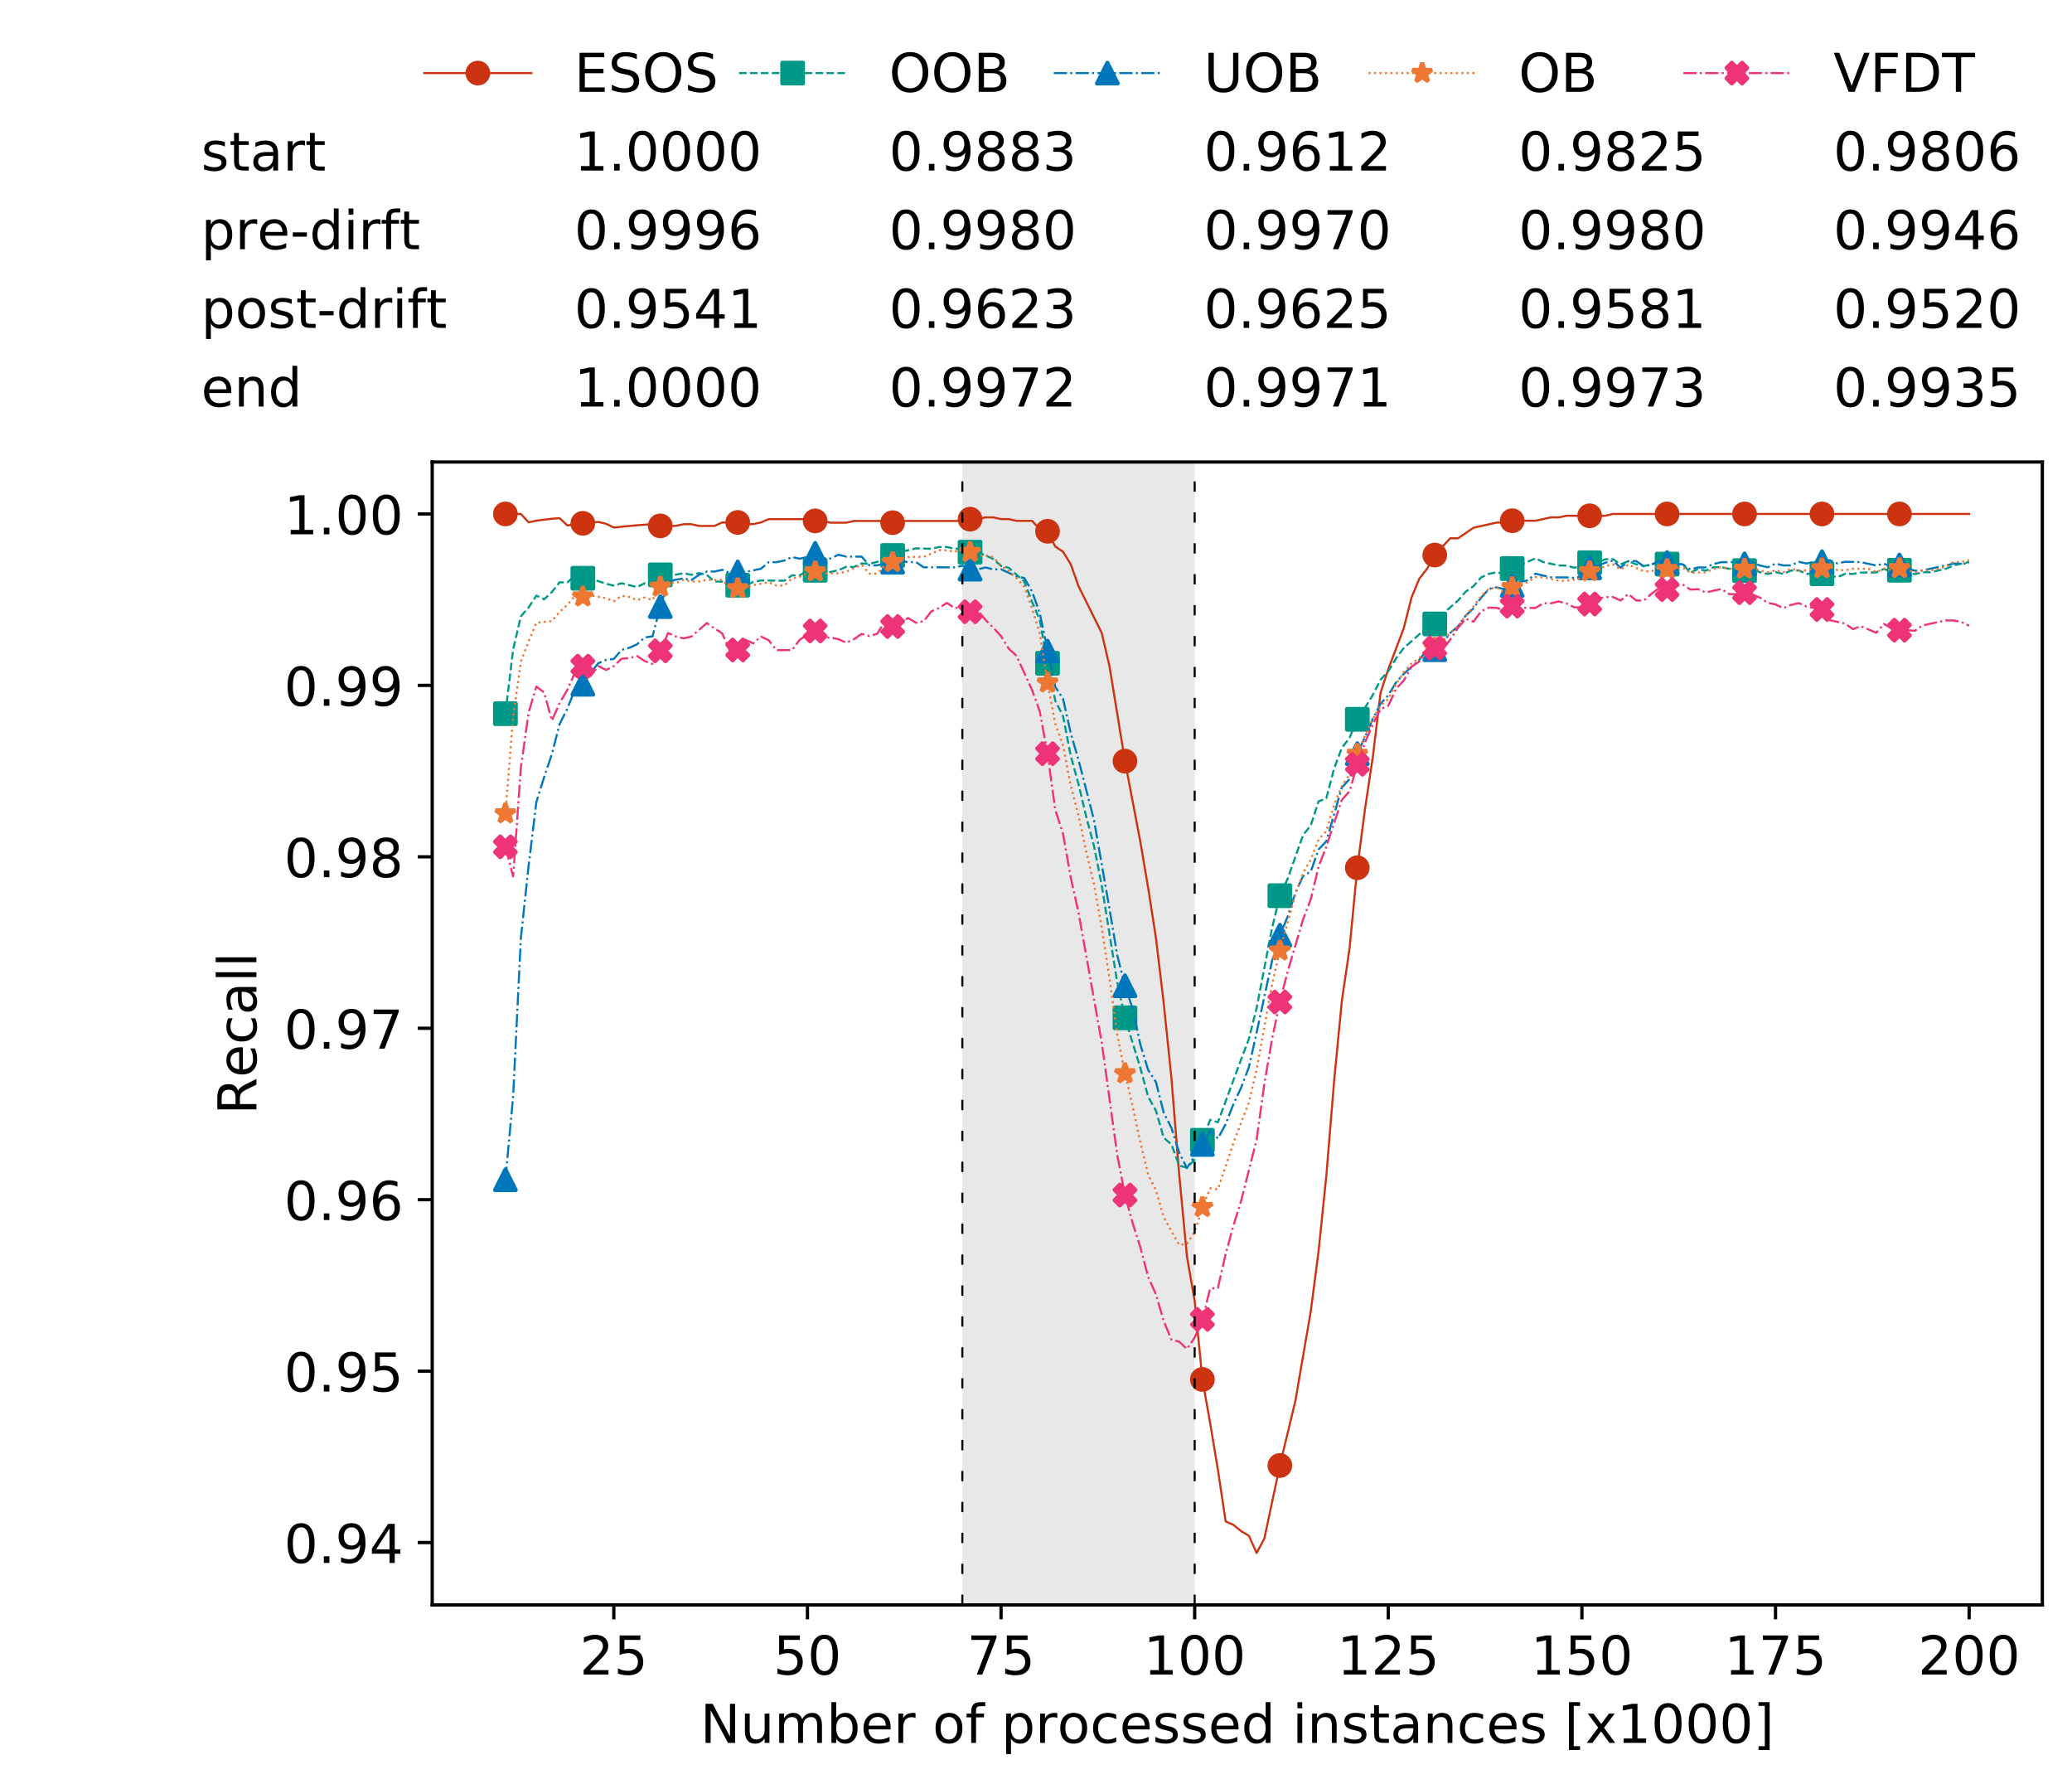 <?xml version="1.0" encoding="utf-8" standalone="no"?>
<!DOCTYPE svg PUBLIC "-//W3C//DTD SVG 1.1//EN"
  "http://www.w3.org/Graphics/SVG/1.1/DTD/svg11.dtd">
<!-- Created with matplotlib (https://matplotlib.org/) -->
<svg height="432.615pt" version="1.1" viewBox="0 0 502.65 432.615" width="502.65pt" xmlns="http://www.w3.org/2000/svg" xmlns:xlink="http://www.w3.org/1999/xlink">
 <defs>
  <style type="text/css">
*{stroke-linecap:butt;stroke-linejoin:round;white-space:pre;}
  </style>
 </defs>
 <g id="figure_1">
  <g id="patch_1">
   <path d="M 0 432.615 
L 502.65 432.615 
L 502.65 0 
L 0 0 
z
" style="fill:#ffffff;"/>
  </g>
  <g id="axes_1">
   <g id="patch_2">
    <path d="M 104.85 389.252 
L 495.45 389.252 
L 495.45 112.052 
L 104.85 112.052 
z
" style="fill:#ffffff;"/>
   </g>
   <g id="patch_3">
    <path clip-path="url(#p504dbc6e5a)" d="M 289.817 389.252 
L 289.817 112.052 
L 233.453 112.052 
L 233.453 389.252 
z
" style="fill:#d3d3d3;opacity:0.5;"/>
   </g>
   <g id="matplotlib.axis_1">
    <g id="xtick_1">
     <g id="line2d_1">
      <defs>
       <path d="M 0 0 
L 0 3.5 
" id="m37121498e0" style="stroke:#000000;stroke-width:0.8;"/>
      </defs>
      <g>
       <use style="stroke:#000000;stroke-width:0.8;" x="148.908" xlink:href="#m37121498e0" y="389.252"/>
      </g>
     </g>
     <g id="text_1">
      <!-- 25 -->
      <defs>
       <path d="M 19.188 8.297 
L 53.609 8.297 
L 53.609 0 
L 7.328 0 
L 7.328 8.297 
Q 12.938 14.109 22.625 23.891 
Q 32.328 33.688 34.812 36.531 
Q 39.547 41.844 41.422 45.531 
Q 43.312 49.219 43.312 52.781 
Q 43.312 58.594 39.234 62.25 
Q 35.156 65.922 28.609 65.922 
Q 23.969 65.922 18.812 64.312 
Q 13.672 62.703 7.812 59.422 
L 7.812 69.391 
Q 13.766 71.781 18.938 73 
Q 24.125 74.219 28.422 74.219 
Q 39.75 74.219 46.484 68.547 
Q 53.219 62.891 53.219 53.422 
Q 53.219 48.922 51.531 44.891 
Q 49.859 40.875 45.406 35.406 
Q 44.188 33.984 37.641 27.219 
Q 31.109 20.453 19.188 8.297 
z
" id="DejaVuSans-50"/>
       <path d="M 10.797 72.906 
L 49.516 72.906 
L 49.516 64.594 
L 19.828 64.594 
L 19.828 46.734 
Q 21.969 47.469 24.109 47.828 
Q 26.266 48.188 28.422 48.188 
Q 40.625 48.188 47.75 41.5 
Q 54.891 34.812 54.891 23.391 
Q 54.891 11.625 47.562 5.094 
Q 40.234 -1.422 26.906 -1.422 
Q 22.312 -1.422 17.547 -0.641 
Q 12.797 0.141 7.719 1.703 
L 7.719 11.625 
Q 12.109 9.234 16.797 8.062 
Q 21.484 6.891 26.703 6.891 
Q 35.156 6.891 40.078 11.328 
Q 45.016 15.766 45.016 23.391 
Q 45.016 31 40.078 35.438 
Q 35.156 39.891 26.703 39.891 
Q 22.75 39.891 18.812 39.016 
Q 14.891 38.141 10.797 36.281 
z
" id="DejaVuSans-53"/>
      </defs>
      <g transform="translate(140.636 406.13)scale(0.13 -0.13)">
       <use xlink:href="#DejaVuSans-50"/>
       <use x="63.623" xlink:href="#DejaVuSans-53"/>
      </g>
     </g>
    </g>
    <g id="xtick_2">
     <g id="line2d_2">
      <g>
       <use style="stroke:#000000;stroke-width:0.8;" x="195.877" xlink:href="#m37121498e0" y="389.252"/>
      </g>
     </g>
     <g id="text_2">
      <!-- 50 -->
      <defs>
       <path d="M 31.781 66.406 
Q 24.172 66.406 20.328 58.906 
Q 16.5 51.422 16.5 36.375 
Q 16.5 21.391 20.328 13.891 
Q 24.172 6.391 31.781 6.391 
Q 39.453 6.391 43.281 13.891 
Q 47.125 21.391 47.125 36.375 
Q 47.125 51.422 43.281 58.906 
Q 39.453 66.406 31.781 66.406 
z
M 31.781 74.219 
Q 44.047 74.219 50.516 64.516 
Q 56.984 54.828 56.984 36.375 
Q 56.984 17.969 50.516 8.266 
Q 44.047 -1.422 31.781 -1.422 
Q 19.531 -1.422 13.062 8.266 
Q 6.594 17.969 6.594 36.375 
Q 6.594 54.828 13.062 64.516 
Q 19.531 74.219 31.781 74.219 
z
" id="DejaVuSans-48"/>
      </defs>
      <g transform="translate(187.606 406.13)scale(0.13 -0.13)">
       <use xlink:href="#DejaVuSans-53"/>
       <use x="63.623" xlink:href="#DejaVuSans-48"/>
      </g>
     </g>
    </g>
    <g id="xtick_3">
     <g id="line2d_3">
      <g>
       <use style="stroke:#000000;stroke-width:0.8;" x="242.847" xlink:href="#m37121498e0" y="389.252"/>
      </g>
     </g>
     <g id="text_3">
      <!-- 75 -->
      <defs>
       <path d="M 8.203 72.906 
L 55.078 72.906 
L 55.078 68.703 
L 28.609 0 
L 18.312 0 
L 43.219 64.594 
L 8.203 64.594 
z
" id="DejaVuSans-55"/>
      </defs>
      <g transform="translate(234.576 406.13)scale(0.13 -0.13)">
       <use xlink:href="#DejaVuSans-55"/>
       <use x="63.623" xlink:href="#DejaVuSans-53"/>
      </g>
     </g>
    </g>
    <g id="xtick_4">
     <g id="line2d_4">
      <g>
       <use style="stroke:#000000;stroke-width:0.8;" x="289.817" xlink:href="#m37121498e0" y="389.252"/>
      </g>
     </g>
     <g id="text_4">
      <!-- 100 -->
      <defs>
       <path d="M 12.406 8.297 
L 28.516 8.297 
L 28.516 63.922 
L 10.984 60.406 
L 10.984 69.391 
L 28.422 72.906 
L 38.281 72.906 
L 38.281 8.297 
L 54.391 8.297 
L 54.391 0 
L 12.406 0 
z
" id="DejaVuSans-49"/>
      </defs>
      <g transform="translate(277.41 406.13)scale(0.13 -0.13)">
       <use xlink:href="#DejaVuSans-49"/>
       <use x="63.623" xlink:href="#DejaVuSans-48"/>
       <use x="127.246" xlink:href="#DejaVuSans-48"/>
      </g>
     </g>
    </g>
    <g id="xtick_5">
     <g id="line2d_5">
      <g>
       <use style="stroke:#000000;stroke-width:0.8;" x="336.786" xlink:href="#m37121498e0" y="389.252"/>
      </g>
     </g>
     <g id="text_5">
      <!-- 125 -->
      <g transform="translate(324.379 406.13)scale(0.13 -0.13)">
       <use xlink:href="#DejaVuSans-49"/>
       <use x="63.623" xlink:href="#DejaVuSans-50"/>
       <use x="127.246" xlink:href="#DejaVuSans-53"/>
      </g>
     </g>
    </g>
    <g id="xtick_6">
     <g id="line2d_6">
      <g>
       <use style="stroke:#000000;stroke-width:0.8;" x="383.756" xlink:href="#m37121498e0" y="389.252"/>
      </g>
     </g>
     <g id="text_6">
      <!-- 150 -->
      <g transform="translate(371.349 406.13)scale(0.13 -0.13)">
       <use xlink:href="#DejaVuSans-49"/>
       <use x="63.623" xlink:href="#DejaVuSans-53"/>
       <use x="127.246" xlink:href="#DejaVuSans-48"/>
      </g>
     </g>
    </g>
    <g id="xtick_7">
     <g id="line2d_7">
      <g>
       <use style="stroke:#000000;stroke-width:0.8;" x="430.726" xlink:href="#m37121498e0" y="389.252"/>
      </g>
     </g>
     <g id="text_7">
      <!-- 175 -->
      <g transform="translate(418.319 406.13)scale(0.13 -0.13)">
       <use xlink:href="#DejaVuSans-49"/>
       <use x="63.623" xlink:href="#DejaVuSans-55"/>
       <use x="127.246" xlink:href="#DejaVuSans-53"/>
      </g>
     </g>
    </g>
    <g id="xtick_8">
     <g id="line2d_8">
      <g>
       <use style="stroke:#000000;stroke-width:0.8;" x="477.695" xlink:href="#m37121498e0" y="389.252"/>
      </g>
     </g>
     <g id="text_8">
      <!-- 200 -->
      <g transform="translate(465.289 406.13)scale(0.13 -0.13)">
       <use xlink:href="#DejaVuSans-50"/>
       <use x="63.623" xlink:href="#DejaVuSans-48"/>
       <use x="127.246" xlink:href="#DejaVuSans-48"/>
      </g>
     </g>
    </g>
    <g id="text_9">
     <!-- Number of processed instances [x1000] -->
     <defs>
      <path d="M 9.812 72.906 
L 23.094 72.906 
L 55.422 11.922 
L 55.422 72.906 
L 64.984 72.906 
L 64.984 0 
L 51.703 0 
L 19.391 60.984 
L 19.391 0 
L 9.812 0 
z
" id="DejaVuSans-78"/>
      <path d="M 8.5 21.578 
L 8.5 54.688 
L 17.484 54.688 
L 17.484 21.922 
Q 17.484 14.156 20.5 10.266 
Q 23.531 6.391 29.594 6.391 
Q 36.859 6.391 41.078 11.031 
Q 45.312 15.672 45.312 23.688 
L 45.312 54.688 
L 54.297 54.688 
L 54.297 0 
L 45.312 0 
L 45.312 8.406 
Q 42.047 3.422 37.719 1 
Q 33.406 -1.422 27.688 -1.422 
Q 18.266 -1.422 13.375 4.438 
Q 8.5 10.297 8.5 21.578 
z
M 31.109 56 
z
" id="DejaVuSans-117"/>
      <path d="M 52 44.188 
Q 55.375 50.25 60.062 53.125 
Q 64.75 56 71.094 56 
Q 79.641 56 84.281 50.016 
Q 88.922 44.047 88.922 33.016 
L 88.922 0 
L 79.891 0 
L 79.891 32.719 
Q 79.891 40.578 77.094 44.375 
Q 74.312 48.188 68.609 48.188 
Q 61.625 48.188 57.562 43.547 
Q 53.516 38.922 53.516 30.906 
L 53.516 0 
L 44.484 0 
L 44.484 32.719 
Q 44.484 40.625 41.703 44.406 
Q 38.922 48.188 33.109 48.188 
Q 26.219 48.188 22.156 43.531 
Q 18.109 38.875 18.109 30.906 
L 18.109 0 
L 9.078 0 
L 9.078 54.688 
L 18.109 54.688 
L 18.109 46.188 
Q 21.188 51.219 25.484 53.609 
Q 29.781 56 35.688 56 
Q 41.656 56 45.828 52.969 
Q 50 49.953 52 44.188 
z
" id="DejaVuSans-109"/>
      <path d="M 48.688 27.297 
Q 48.688 37.203 44.609 42.844 
Q 40.531 48.484 33.406 48.484 
Q 26.266 48.484 22.188 42.844 
Q 18.109 37.203 18.109 27.297 
Q 18.109 17.391 22.188 11.75 
Q 26.266 6.109 33.406 6.109 
Q 40.531 6.109 44.609 11.75 
Q 48.688 17.391 48.688 27.297 
z
M 18.109 46.391 
Q 20.953 51.266 25.266 53.625 
Q 29.594 56 35.594 56 
Q 45.562 56 51.781 48.094 
Q 58.016 40.188 58.016 27.297 
Q 58.016 14.406 51.781 6.484 
Q 45.562 -1.422 35.594 -1.422 
Q 29.594 -1.422 25.266 0.953 
Q 20.953 3.328 18.109 8.203 
L 18.109 0 
L 9.078 0 
L 9.078 75.984 
L 18.109 75.984 
z
" id="DejaVuSans-98"/>
      <path d="M 56.203 29.594 
L 56.203 25.203 
L 14.891 25.203 
Q 15.484 15.922 20.484 11.062 
Q 25.484 6.203 34.422 6.203 
Q 39.594 6.203 44.453 7.469 
Q 49.312 8.734 54.109 11.281 
L 54.109 2.781 
Q 49.266 0.734 44.188 -0.344 
Q 39.109 -1.422 33.891 -1.422 
Q 20.797 -1.422 13.156 6.188 
Q 5.516 13.812 5.516 26.812 
Q 5.516 40.234 12.766 48.109 
Q 20.016 56 32.328 56 
Q 43.359 56 49.781 48.891 
Q 56.203 41.797 56.203 29.594 
z
M 47.219 32.234 
Q 47.125 39.594 43.094 43.984 
Q 39.062 48.391 32.422 48.391 
Q 24.906 48.391 20.391 44.141 
Q 15.875 39.891 15.188 32.172 
z
" id="DejaVuSans-101"/>
      <path d="M 41.109 46.297 
Q 39.594 47.172 37.812 47.578 
Q 36.031 48 33.891 48 
Q 26.266 48 22.188 43.047 
Q 18.109 38.094 18.109 28.812 
L 18.109 0 
L 9.078 0 
L 9.078 54.688 
L 18.109 54.688 
L 18.109 46.188 
Q 20.953 51.172 25.484 53.578 
Q 30.031 56 36.531 56 
Q 37.453 56 38.578 55.875 
Q 39.703 55.766 41.062 55.516 
z
" id="DejaVuSans-114"/>
      <path id="DejaVuSans-32"/>
      <path d="M 30.609 48.391 
Q 23.391 48.391 19.188 42.75 
Q 14.984 37.109 14.984 27.297 
Q 14.984 17.484 19.156 11.844 
Q 23.344 6.203 30.609 6.203 
Q 37.797 6.203 41.984 11.859 
Q 46.188 17.531 46.188 27.297 
Q 46.188 37.016 41.984 42.703 
Q 37.797 48.391 30.609 48.391 
z
M 30.609 56 
Q 42.328 56 49.016 48.375 
Q 55.719 40.766 55.719 27.297 
Q 55.719 13.875 49.016 6.219 
Q 42.328 -1.422 30.609 -1.422 
Q 18.844 -1.422 12.172 6.219 
Q 5.516 13.875 5.516 27.297 
Q 5.516 40.766 12.172 48.375 
Q 18.844 56 30.609 56 
z
" id="DejaVuSans-111"/>
      <path d="M 37.109 75.984 
L 37.109 68.5 
L 28.516 68.5 
Q 23.688 68.5 21.797 66.547 
Q 19.922 64.594 19.922 59.516 
L 19.922 54.688 
L 34.719 54.688 
L 34.719 47.703 
L 19.922 47.703 
L 19.922 0 
L 10.891 0 
L 10.891 47.703 
L 2.297 47.703 
L 2.297 54.688 
L 10.891 54.688 
L 10.891 58.5 
Q 10.891 67.625 15.141 71.797 
Q 19.391 75.984 28.609 75.984 
z
" id="DejaVuSans-102"/>
      <path d="M 18.109 8.203 
L 18.109 -20.797 
L 9.078 -20.797 
L 9.078 54.688 
L 18.109 54.688 
L 18.109 46.391 
Q 20.953 51.266 25.266 53.625 
Q 29.594 56 35.594 56 
Q 45.562 56 51.781 48.094 
Q 58.016 40.188 58.016 27.297 
Q 58.016 14.406 51.781 6.484 
Q 45.562 -1.422 35.594 -1.422 
Q 29.594 -1.422 25.266 0.953 
Q 20.953 3.328 18.109 8.203 
z
M 48.688 27.297 
Q 48.688 37.203 44.609 42.844 
Q 40.531 48.484 33.406 48.484 
Q 26.266 48.484 22.188 42.844 
Q 18.109 37.203 18.109 27.297 
Q 18.109 17.391 22.188 11.75 
Q 26.266 6.109 33.406 6.109 
Q 40.531 6.109 44.609 11.75 
Q 48.688 17.391 48.688 27.297 
z
" id="DejaVuSans-112"/>
      <path d="M 48.781 52.594 
L 48.781 44.188 
Q 44.969 46.297 41.141 47.344 
Q 37.312 48.391 33.406 48.391 
Q 24.656 48.391 19.812 42.844 
Q 14.984 37.312 14.984 27.297 
Q 14.984 17.281 19.812 11.734 
Q 24.656 6.203 33.406 6.203 
Q 37.312 6.203 41.141 7.25 
Q 44.969 8.297 48.781 10.406 
L 48.781 2.094 
Q 45.016 0.344 40.984 -0.531 
Q 36.969 -1.422 32.422 -1.422 
Q 20.062 -1.422 12.781 6.344 
Q 5.516 14.109 5.516 27.297 
Q 5.516 40.672 12.859 48.328 
Q 20.219 56 33.016 56 
Q 37.156 56 41.109 55.141 
Q 45.062 54.297 48.781 52.594 
z
" id="DejaVuSans-99"/>
      <path d="M 44.281 53.078 
L 44.281 44.578 
Q 40.484 46.531 36.375 47.5 
Q 32.281 48.484 27.875 48.484 
Q 21.188 48.484 17.844 46.438 
Q 14.5 44.391 14.5 40.281 
Q 14.5 37.156 16.891 35.375 
Q 19.281 33.594 26.516 31.984 
L 29.594 31.297 
Q 39.156 29.25 43.188 25.516 
Q 47.219 21.781 47.219 15.094 
Q 47.219 7.469 41.188 3.016 
Q 35.156 -1.422 24.609 -1.422 
Q 20.219 -1.422 15.453 -0.562 
Q 10.688 0.297 5.422 2 
L 5.422 11.281 
Q 10.406 8.688 15.234 7.391 
Q 20.062 6.109 24.812 6.109 
Q 31.156 6.109 34.562 8.281 
Q 37.984 10.453 37.984 14.406 
Q 37.984 18.062 35.516 20.016 
Q 33.062 21.969 24.703 23.781 
L 21.578 24.516 
Q 13.234 26.266 9.516 29.906 
Q 5.812 33.547 5.812 39.891 
Q 5.812 47.609 11.281 51.797 
Q 16.75 56 26.812 56 
Q 31.781 56 36.172 55.266 
Q 40.578 54.547 44.281 53.078 
z
" id="DejaVuSans-115"/>
      <path d="M 45.406 46.391 
L 45.406 75.984 
L 54.391 75.984 
L 54.391 0 
L 45.406 0 
L 45.406 8.203 
Q 42.578 3.328 38.25 0.953 
Q 33.938 -1.422 27.875 -1.422 
Q 17.969 -1.422 11.734 6.484 
Q 5.516 14.406 5.516 27.297 
Q 5.516 40.188 11.734 48.094 
Q 17.969 56 27.875 56 
Q 33.938 56 38.25 53.625 
Q 42.578 51.266 45.406 46.391 
z
M 14.797 27.297 
Q 14.797 17.391 18.875 11.75 
Q 22.953 6.109 30.078 6.109 
Q 37.203 6.109 41.297 11.75 
Q 45.406 17.391 45.406 27.297 
Q 45.406 37.203 41.297 42.844 
Q 37.203 48.484 30.078 48.484 
Q 22.953 48.484 18.875 42.844 
Q 14.797 37.203 14.797 27.297 
z
" id="DejaVuSans-100"/>
      <path d="M 9.422 54.688 
L 18.406 54.688 
L 18.406 0 
L 9.422 0 
z
M 9.422 75.984 
L 18.406 75.984 
L 18.406 64.594 
L 9.422 64.594 
z
" id="DejaVuSans-105"/>
      <path d="M 54.891 33.016 
L 54.891 0 
L 45.906 0 
L 45.906 32.719 
Q 45.906 40.484 42.875 44.328 
Q 39.844 48.188 33.797 48.188 
Q 26.516 48.188 22.312 43.547 
Q 18.109 38.922 18.109 30.906 
L 18.109 0 
L 9.078 0 
L 9.078 54.688 
L 18.109 54.688 
L 18.109 46.188 
Q 21.344 51.125 25.703 53.562 
Q 30.078 56 35.797 56 
Q 45.219 56 50.047 50.172 
Q 54.891 44.344 54.891 33.016 
z
" id="DejaVuSans-110"/>
      <path d="M 18.312 70.219 
L 18.312 54.688 
L 36.812 54.688 
L 36.812 47.703 
L 18.312 47.703 
L 18.312 18.016 
Q 18.312 11.328 20.141 9.422 
Q 21.969 7.516 27.594 7.516 
L 36.812 7.516 
L 36.812 0 
L 27.594 0 
Q 17.188 0 13.234 3.875 
Q 9.281 7.766 9.281 18.016 
L 9.281 47.703 
L 2.688 47.703 
L 2.688 54.688 
L 9.281 54.688 
L 9.281 70.219 
z
" id="DejaVuSans-116"/>
      <path d="M 34.281 27.484 
Q 23.391 27.484 19.188 25 
Q 14.984 22.516 14.984 16.5 
Q 14.984 11.719 18.141 8.906 
Q 21.297 6.109 26.703 6.109 
Q 34.188 6.109 38.703 11.406 
Q 43.219 16.703 43.219 25.484 
L 43.219 27.484 
z
M 52.203 31.203 
L 52.203 0 
L 43.219 0 
L 43.219 8.297 
Q 40.141 3.328 35.547 0.953 
Q 30.953 -1.422 24.312 -1.422 
Q 15.922 -1.422 10.953 3.297 
Q 6 8.016 6 15.922 
Q 6 25.141 12.172 29.828 
Q 18.359 34.516 30.609 34.516 
L 43.219 34.516 
L 43.219 35.406 
Q 43.219 41.609 39.141 45 
Q 35.062 48.391 27.688 48.391 
Q 23 48.391 18.547 47.266 
Q 14.109 46.141 10.016 43.891 
L 10.016 52.203 
Q 14.938 54.109 19.578 55.047 
Q 24.219 56 28.609 56 
Q 40.484 56 46.344 49.844 
Q 52.203 43.703 52.203 31.203 
z
" id="DejaVuSans-97"/>
      <path d="M 8.594 75.984 
L 29.297 75.984 
L 29.297 69 
L 17.578 69 
L 17.578 -6.203 
L 29.297 -6.203 
L 29.297 -13.188 
L 8.594 -13.188 
z
" id="DejaVuSans-91"/>
      <path d="M 54.891 54.688 
L 35.109 28.078 
L 55.906 0 
L 45.312 0 
L 29.391 21.484 
L 13.484 0 
L 2.875 0 
L 24.125 28.609 
L 4.688 54.688 
L 15.281 54.688 
L 29.781 35.203 
L 44.281 54.688 
z
" id="DejaVuSans-120"/>
      <path d="M 30.422 75.984 
L 30.422 -13.188 
L 9.719 -13.188 
L 9.719 -6.203 
L 21.391 -6.203 
L 21.391 69 
L 9.719 69 
L 9.719 75.984 
z
" id="DejaVuSans-93"/>
     </defs>
     <g transform="translate(169.881 422.711)scale(0.13 -0.13)">
      <use xlink:href="#DejaVuSans-78"/>
      <use x="74.805" xlink:href="#DejaVuSans-117"/>
      <use x="138.184" xlink:href="#DejaVuSans-109"/>
      <use x="235.596" xlink:href="#DejaVuSans-98"/>
      <use x="299.072" xlink:href="#DejaVuSans-101"/>
      <use x="360.596" xlink:href="#DejaVuSans-114"/>
      <use x="401.709" xlink:href="#DejaVuSans-32"/>
      <use x="433.496" xlink:href="#DejaVuSans-111"/>
      <use x="494.678" xlink:href="#DejaVuSans-102"/>
      <use x="529.883" xlink:href="#DejaVuSans-32"/>
      <use x="561.67" xlink:href="#DejaVuSans-112"/>
      <use x="625.146" xlink:href="#DejaVuSans-114"/>
      <use x="666.229" xlink:href="#DejaVuSans-111"/>
      <use x="727.41" xlink:href="#DejaVuSans-99"/>
      <use x="782.391" xlink:href="#DejaVuSans-101"/>
      <use x="843.914" xlink:href="#DejaVuSans-115"/>
      <use x="896.014" xlink:href="#DejaVuSans-115"/>
      <use x="948.113" xlink:href="#DejaVuSans-101"/>
      <use x="1009.637" xlink:href="#DejaVuSans-100"/>
      <use x="1073.113" xlink:href="#DejaVuSans-32"/>
      <use x="1104.9" xlink:href="#DejaVuSans-105"/>
      <use x="1132.684" xlink:href="#DejaVuSans-110"/>
      <use x="1196.062" xlink:href="#DejaVuSans-115"/>
      <use x="1248.162" xlink:href="#DejaVuSans-116"/>
      <use x="1287.371" xlink:href="#DejaVuSans-97"/>
      <use x="1348.65" xlink:href="#DejaVuSans-110"/>
      <use x="1412.029" xlink:href="#DejaVuSans-99"/>
      <use x="1467.01" xlink:href="#DejaVuSans-101"/>
      <use x="1528.533" xlink:href="#DejaVuSans-115"/>
      <use x="1580.633" xlink:href="#DejaVuSans-32"/>
      <use x="1612.42" xlink:href="#DejaVuSans-91"/>
      <use x="1651.434" xlink:href="#DejaVuSans-120"/>
      <use x="1710.613" xlink:href="#DejaVuSans-49"/>
      <use x="1774.236" xlink:href="#DejaVuSans-48"/>
      <use x="1837.859" xlink:href="#DejaVuSans-48"/>
      <use x="1901.482" xlink:href="#DejaVuSans-48"/>
      <use x="1965.105" xlink:href="#DejaVuSans-93"/>
     </g>
    </g>
   </g>
   <g id="matplotlib.axis_2">
    <g id="ytick_1">
     <g id="line2d_9">
      <defs>
       <path d="M 0 0 
L -3.5 0 
" id="m0f0829e8d5" style="stroke:#000000;stroke-width:0.8;"/>
      </defs>
      <g>
       <use style="stroke:#000000;stroke-width:0.8;" x="104.85" xlink:href="#m0f0829e8d5" y="374.123"/>
      </g>
     </g>
     <g id="text_10">
      <!-- 0.94 -->
      <defs>
       <path d="M 10.688 12.406 
L 21 12.406 
L 21 0 
L 10.688 0 
z
" id="DejaVuSans-46"/>
       <path d="M 10.984 1.516 
L 10.984 10.5 
Q 14.703 8.734 18.5 7.812 
Q 22.312 6.891 25.984 6.891 
Q 35.75 6.891 40.891 13.453 
Q 46.047 20.016 46.781 33.406 
Q 43.953 29.203 39.594 26.953 
Q 35.25 24.703 29.984 24.703 
Q 19.047 24.703 12.672 31.312 
Q 6.297 37.938 6.297 49.422 
Q 6.297 60.641 12.938 67.422 
Q 19.578 74.219 30.609 74.219 
Q 43.266 74.219 49.922 64.516 
Q 56.594 54.828 56.594 36.375 
Q 56.594 19.141 48.406 8.859 
Q 40.234 -1.422 26.422 -1.422 
Q 22.703 -1.422 18.891 -0.688 
Q 15.094 0.047 10.984 1.516 
z
M 30.609 32.422 
Q 37.25 32.422 41.125 36.953 
Q 45.016 41.5 45.016 49.422 
Q 45.016 57.281 41.125 61.844 
Q 37.25 66.406 30.609 66.406 
Q 23.969 66.406 20.094 61.844 
Q 16.219 57.281 16.219 49.422 
Q 16.219 41.5 20.094 36.953 
Q 23.969 32.422 30.609 32.422 
z
" id="DejaVuSans-57"/>
       <path d="M 37.797 64.312 
L 12.891 25.391 
L 37.797 25.391 
z
M 35.203 72.906 
L 47.609 72.906 
L 47.609 25.391 
L 58.016 25.391 
L 58.016 17.188 
L 47.609 17.188 
L 47.609 0 
L 37.797 0 
L 37.797 17.188 
L 4.891 17.188 
L 4.891 26.703 
z
" id="DejaVuSans-52"/>
      </defs>
      <g transform="translate(68.905 379.062)scale(0.13 -0.13)">
       <use xlink:href="#DejaVuSans-48"/>
       <use x="63.623" xlink:href="#DejaVuSans-46"/>
       <use x="95.41" xlink:href="#DejaVuSans-57"/>
       <use x="159.033" xlink:href="#DejaVuSans-52"/>
      </g>
     </g>
    </g>
    <g id="ytick_2">
     <g id="line2d_10">
      <g>
       <use style="stroke:#000000;stroke-width:0.8;" x="104.85" xlink:href="#m0f0829e8d5" y="332.545"/>
      </g>
     </g>
     <g id="text_11">
      <!-- 0.95 -->
      <g transform="translate(68.905 337.484)scale(0.13 -0.13)">
       <use xlink:href="#DejaVuSans-48"/>
       <use x="63.623" xlink:href="#DejaVuSans-46"/>
       <use x="95.41" xlink:href="#DejaVuSans-57"/>
       <use x="159.033" xlink:href="#DejaVuSans-53"/>
      </g>
     </g>
    </g>
    <g id="ytick_3">
     <g id="line2d_11">
      <g>
       <use style="stroke:#000000;stroke-width:0.8;" x="104.85" xlink:href="#m0f0829e8d5" y="290.966"/>
      </g>
     </g>
     <g id="text_12">
      <!-- 0.96 -->
      <defs>
       <path d="M 33.016 40.375 
Q 26.375 40.375 22.484 35.828 
Q 18.609 31.297 18.609 23.391 
Q 18.609 15.531 22.484 10.953 
Q 26.375 6.391 33.016 6.391 
Q 39.656 6.391 43.531 10.953 
Q 47.406 15.531 47.406 23.391 
Q 47.406 31.297 43.531 35.828 
Q 39.656 40.375 33.016 40.375 
z
M 52.594 71.297 
L 52.594 62.312 
Q 48.875 64.062 45.094 64.984 
Q 41.312 65.922 37.594 65.922 
Q 27.828 65.922 22.672 59.328 
Q 17.531 52.734 16.797 39.406 
Q 19.672 43.656 24.016 45.922 
Q 28.375 48.188 33.594 48.188 
Q 44.578 48.188 50.953 41.516 
Q 57.328 34.859 57.328 23.391 
Q 57.328 12.156 50.688 5.359 
Q 44.047 -1.422 33.016 -1.422 
Q 20.359 -1.422 13.672 8.266 
Q 6.984 17.969 6.984 36.375 
Q 6.984 53.656 15.188 63.938 
Q 23.391 74.219 37.203 74.219 
Q 40.922 74.219 44.703 73.484 
Q 48.484 72.75 52.594 71.297 
z
" id="DejaVuSans-54"/>
      </defs>
      <g transform="translate(68.905 295.905)scale(0.13 -0.13)">
       <use xlink:href="#DejaVuSans-48"/>
       <use x="63.623" xlink:href="#DejaVuSans-46"/>
       <use x="95.41" xlink:href="#DejaVuSans-57"/>
       <use x="159.033" xlink:href="#DejaVuSans-54"/>
      </g>
     </g>
    </g>
    <g id="ytick_4">
     <g id="line2d_12">
      <g>
       <use style="stroke:#000000;stroke-width:0.8;" x="104.85" xlink:href="#m0f0829e8d5" y="249.388"/>
      </g>
     </g>
     <g id="text_13">
      <!-- 0.97 -->
      <g transform="translate(68.905 254.327)scale(0.13 -0.13)">
       <use xlink:href="#DejaVuSans-48"/>
       <use x="63.623" xlink:href="#DejaVuSans-46"/>
       <use x="95.41" xlink:href="#DejaVuSans-57"/>
       <use x="159.033" xlink:href="#DejaVuSans-55"/>
      </g>
     </g>
    </g>
    <g id="ytick_5">
     <g id="line2d_13">
      <g>
       <use style="stroke:#000000;stroke-width:0.8;" x="104.85" xlink:href="#m0f0829e8d5" y="207.809"/>
      </g>
     </g>
     <g id="text_14">
      <!-- 0.98 -->
      <defs>
       <path d="M 31.781 34.625 
Q 24.75 34.625 20.719 30.859 
Q 16.703 27.094 16.703 20.516 
Q 16.703 13.922 20.719 10.156 
Q 24.75 6.391 31.781 6.391 
Q 38.812 6.391 42.859 10.172 
Q 46.922 13.969 46.922 20.516 
Q 46.922 27.094 42.891 30.859 
Q 38.875 34.625 31.781 34.625 
z
M 21.922 38.812 
Q 15.578 40.375 12.031 44.719 
Q 8.5 49.078 8.5 55.328 
Q 8.5 64.062 14.719 69.141 
Q 20.953 74.219 31.781 74.219 
Q 42.672 74.219 48.875 69.141 
Q 55.078 64.062 55.078 55.328 
Q 55.078 49.078 51.531 44.719 
Q 48 40.375 41.703 38.812 
Q 48.828 37.156 52.797 32.312 
Q 56.781 27.484 56.781 20.516 
Q 56.781 9.906 50.312 4.234 
Q 43.844 -1.422 31.781 -1.422 
Q 19.734 -1.422 13.25 4.234 
Q 6.781 9.906 6.781 20.516 
Q 6.781 27.484 10.781 32.312 
Q 14.797 37.156 21.922 38.812 
z
M 18.312 54.391 
Q 18.312 48.734 21.844 45.562 
Q 25.391 42.391 31.781 42.391 
Q 38.141 42.391 41.719 45.562 
Q 45.312 48.734 45.312 54.391 
Q 45.312 60.062 41.719 63.234 
Q 38.141 66.406 31.781 66.406 
Q 25.391 66.406 21.844 63.234 
Q 18.312 60.062 18.312 54.391 
z
" id="DejaVuSans-56"/>
      </defs>
      <g transform="translate(68.905 212.748)scale(0.13 -0.13)">
       <use xlink:href="#DejaVuSans-48"/>
       <use x="63.623" xlink:href="#DejaVuSans-46"/>
       <use x="95.41" xlink:href="#DejaVuSans-57"/>
       <use x="159.033" xlink:href="#DejaVuSans-56"/>
      </g>
     </g>
    </g>
    <g id="ytick_6">
     <g id="line2d_14">
      <g>
       <use style="stroke:#000000;stroke-width:0.8;" x="104.85" xlink:href="#m0f0829e8d5" y="166.23"/>
      </g>
     </g>
     <g id="text_15">
      <!-- 0.99 -->
      <g transform="translate(68.905 171.169)scale(0.13 -0.13)">
       <use xlink:href="#DejaVuSans-48"/>
       <use x="63.623" xlink:href="#DejaVuSans-46"/>
       <use x="95.41" xlink:href="#DejaVuSans-57"/>
       <use x="159.033" xlink:href="#DejaVuSans-57"/>
      </g>
     </g>
    </g>
    <g id="ytick_7">
     <g id="line2d_15">
      <g>
       <use style="stroke:#000000;stroke-width:0.8;" x="104.85" xlink:href="#m0f0829e8d5" y="124.652"/>
      </g>
     </g>
     <g id="text_16">
      <!-- 1.00 -->
      <g transform="translate(68.905 129.591)scale(0.13 -0.13)">
       <use xlink:href="#DejaVuSans-49"/>
       <use x="63.623" xlink:href="#DejaVuSans-46"/>
       <use x="95.41" xlink:href="#DejaVuSans-48"/>
       <use x="159.033" xlink:href="#DejaVuSans-48"/>
      </g>
     </g>
    </g>
    <g id="text_17">
     <!-- Recall -->
     <defs>
      <path d="M 44.391 34.188 
Q 47.562 33.109 50.562 29.594 
Q 53.562 26.078 56.594 19.922 
L 66.609 0 
L 56 0 
L 46.688 18.703 
Q 43.062 26.031 39.672 28.422 
Q 36.281 30.812 30.422 30.812 
L 19.672 30.812 
L 19.672 0 
L 9.812 0 
L 9.812 72.906 
L 32.078 72.906 
Q 44.578 72.906 50.734 67.672 
Q 56.891 62.453 56.891 51.906 
Q 56.891 45.016 53.688 40.469 
Q 50.484 35.938 44.391 34.188 
z
M 19.672 64.797 
L 19.672 38.922 
L 32.078 38.922 
Q 39.203 38.922 42.844 42.219 
Q 46.484 45.516 46.484 51.906 
Q 46.484 58.297 42.844 61.547 
Q 39.203 64.797 32.078 64.797 
z
" id="DejaVuSans-82"/>
      <path d="M 9.422 75.984 
L 18.406 75.984 
L 18.406 0 
L 9.422 0 
z
" id="DejaVuSans-108"/>
     </defs>
     <g transform="translate(62.201 270.333)rotate(-90)scale(0.13 -0.13)">
      <use xlink:href="#DejaVuSans-82"/>
      <use x="69.42" xlink:href="#DejaVuSans-101"/>
      <use x="130.943" xlink:href="#DejaVuSans-99"/>
      <use x="185.924" xlink:href="#DejaVuSans-97"/>
      <use x="247.203" xlink:href="#DejaVuSans-108"/>
      <use x="274.986" xlink:href="#DejaVuSans-108"/>
     </g>
    </g>
   </g>
   <g id="line2d_16"/>
   <g id="line2d_17"/>
   <g id="line2d_18"/>
   <g id="line2d_19"/>
   <g id="line2d_20"/>
   <g id="line2d_21">
    <path clip-path="url(#p504dbc6e5a)" d="M 122.605 124.652 
L 126.362 124.652 
L 128.241 126.686 
L 130.12 126.279 
L 133.877 125.814 
L 135.756 125.669 
L 137.635 127.434 
L 141.392 126.928 
L 145.15 126.578 
L 147.029 127.038 
L 148.908 127.939 
L 154.544 127.391 
L 158.302 127.117 
L 160.18 127.545 
L 163.938 127.545 
L 165.817 127.138 
L 167.695 127.138 
L 169.574 127.555 
L 173.332 127.555 
L 175.211 126.71 
L 178.968 126.71 
L 180.847 127.123 
L 182.726 127.123 
L 184.605 126.705 
L 186.483 125.91 
L 195.877 125.91 
L 197.756 126.336 
L 199.635 126.336 
L 201.514 126.772 
L 205.271 126.772 
L 207.15 126.355 
L 214.665 126.355 
L 216.544 126.768 
L 218.423 126.356 
L 233.453 126.356 
L 235.332 125.918 
L 237.211 125.918 
L 239.089 125.481 
L 240.968 125.481 
L 242.847 125.898 
L 244.726 125.898 
L 246.605 126.322 
L 250.362 126.322 
L 252.241 128.352 
L 254.12 128.85 
L 255.998 132.563 
L 257.877 133.8 
L 259.756 136.864 
L 261.635 142.153 
L 267.271 153.512 
L 269.15 161.573 
L 272.908 184.599 
L 276.665 204.327 
L 278.544 215.398 
L 280.423 227.479 
L 282.302 243.247 
L 284.18 261.497 
L 286.059 284.832 
L 287.938 304.71 
L 289.817 315.518 
L 291.695 334.564 
L 293.574 345.175 
L 295.453 356.471 
L 297.332 368.99 
L 299.211 369.827 
L 301.089 371.359 
L 302.968 372.462 
L 304.847 376.652 
L 306.726 373.128 
L 310.483 355.44 
L 314.241 339.794 
L 317.998 317.94 
L 319.877 303.44 
L 321.756 285.195 
L 323.635 262.285 
L 325.514 242.812 
L 327.392 229.974 
L 329.271 210.462 
L 331.15 196.139 
L 333.029 183.605 
L 334.908 168.023 
L 336.786 162.303 
L 340.544 152.361 
L 342.423 144.91 
L 344.302 140.373 
L 346.18 137.965 
L 348.059 134.619 
L 351.817 130.537 
L 353.695 130.566 
L 357.453 127.999 
L 363.089 126.741 
L 364.968 126.741 
L 366.847 126.295 
L 372.483 126.295 
L 376.241 125.483 
L 378.12 125.483 
L 379.998 125.097 
L 389.392 125.097 
L 391.271 124.652 
L 477.695 124.652 
L 477.695 124.652 
" style="fill:none;stroke:#cc3311;stroke-linecap:square;stroke-width:0.5;"/>
    <defs>
     <path d="M 0 2.5 
C 0.663 2.5 1.299 2.237 1.768 1.768 
C 2.237 1.299 2.5 0.663 2.5 0 
C 2.5 -0.663 2.237 -1.299 1.768 -1.768 
C 1.299 -2.237 0.663 -2.5 0 -2.5 
C -0.663 -2.5 -1.299 -2.237 -1.768 -1.768 
C -2.237 -1.299 -2.5 -0.663 -2.5 0 
C -2.5 0.663 -2.237 1.299 -1.768 1.768 
C -1.299 2.237 -0.663 2.5 0 2.5 
z
" id="m9859998970" style="stroke:#cc3311;"/>
    </defs>
    <g clip-path="url(#p504dbc6e5a)">
     <use style="fill:#cc3311;stroke:#cc3311;" x="122.605" xlink:href="#m9859998970" y="124.652"/>
     <use style="fill:#cc3311;stroke:#cc3311;" x="141.392" xlink:href="#m9859998970" y="126.928"/>
     <use style="fill:#cc3311;stroke:#cc3311;" x="160.18" xlink:href="#m9859998970" y="127.545"/>
     <use style="fill:#cc3311;stroke:#cc3311;" x="178.968" xlink:href="#m9859998970" y="126.71"/>
     <use style="fill:#cc3311;stroke:#cc3311;" x="197.756" xlink:href="#m9859998970" y="126.336"/>
     <use style="fill:#cc3311;stroke:#cc3311;" x="216.544" xlink:href="#m9859998970" y="126.768"/>
     <use style="fill:#cc3311;stroke:#cc3311;" x="235.332" xlink:href="#m9859998970" y="125.918"/>
     <use style="fill:#cc3311;stroke:#cc3311;" x="254.12" xlink:href="#m9859998970" y="128.85"/>
     <use style="fill:#cc3311;stroke:#cc3311;" x="272.908" xlink:href="#m9859998970" y="184.599"/>
     <use style="fill:#cc3311;stroke:#cc3311;" x="291.695" xlink:href="#m9859998970" y="334.564"/>
     <use style="fill:#cc3311;stroke:#cc3311;" x="310.483" xlink:href="#m9859998970" y="355.44"/>
     <use style="fill:#cc3311;stroke:#cc3311;" x="329.271" xlink:href="#m9859998970" y="210.462"/>
     <use style="fill:#cc3311;stroke:#cc3311;" x="348.059" xlink:href="#m9859998970" y="134.619"/>
     <use style="fill:#cc3311;stroke:#cc3311;" x="366.847" xlink:href="#m9859998970" y="126.295"/>
     <use style="fill:#cc3311;stroke:#cc3311;" x="385.635" xlink:href="#m9859998970" y="125.097"/>
     <use style="fill:#cc3311;stroke:#cc3311;" x="404.423" xlink:href="#m9859998970" y="124.652"/>
     <use style="fill:#cc3311;stroke:#cc3311;" x="423.211" xlink:href="#m9859998970" y="124.652"/>
     <use style="fill:#cc3311;stroke:#cc3311;" x="441.998" xlink:href="#m9859998970" y="124.652"/>
     <use style="fill:#cc3311;stroke:#cc3311;" x="460.786" xlink:href="#m9859998970" y="124.652"/>
    </g>
   </g>
   <g id="line2d_22"/>
   <g id="line2d_23"/>
   <g id="line2d_24"/>
   <g id="line2d_25"/>
   <g id="line2d_26">
    <path clip-path="url(#p504dbc6e5a)" d="M 122.605 173.093 
L 124.483 157.517 
L 126.362 149.449 
L 128.241 147.318 
L 130.12 144.455 
L 131.998 145.363 
L 133.877 143.587 
L 135.756 141.22 
L 137.635 141.257 
L 139.514 139.597 
L 141.392 140.256 
L 143.271 140.32 
L 147.029 141.578 
L 148.908 142.039 
L 150.786 141.467 
L 154.544 142.383 
L 156.423 141.45 
L 158.302 141.85 
L 160.18 139.428 
L 162.059 138.564 
L 163.938 139.38 
L 165.817 139.003 
L 167.695 139.42 
L 169.574 138.992 
L 171.453 139.425 
L 173.332 141.062 
L 175.211 141.062 
L 177.089 142.237 
L 178.968 141.937 
L 180.847 141.944 
L 182.726 141.164 
L 184.605 140.784 
L 190.241 140.842 
L 192.12 139.559 
L 193.998 139.559 
L 195.877 138.319 
L 197.756 138.319 
L 199.635 139.12 
L 203.392 138.308 
L 205.271 137.473 
L 207.15 137.506 
L 209.029 136.66 
L 210.908 136.723 
L 212.786 136.274 
L 216.544 134.716 
L 218.423 133.891 
L 222.18 133.007 
L 225.938 133.083 
L 227.817 132.668 
L 229.695 132.668 
L 231.574 133.09 
L 233.453 133.09 
L 235.332 133.922 
L 237.211 133.959 
L 239.089 134.706 
L 240.968 135.589 
L 242.847 137.259 
L 244.726 137.698 
L 248.483 141.045 
L 250.362 145.937 
L 252.241 150.383 
L 254.12 160.869 
L 255.998 169.944 
L 257.877 173.656 
L 259.756 183.319 
L 261.635 190.167 
L 263.514 198.098 
L 265.392 205.169 
L 267.271 214.743 
L 271.029 238.264 
L 272.908 246.865 
L 276.665 259.12 
L 278.544 266.028 
L 280.423 269.358 
L 282.302 275.935 
L 284.18 277.561 
L 286.059 282.693 
L 287.938 283.202 
L 289.817 281.228 
L 291.695 276.564 
L 293.574 271.581 
L 295.453 272.191 
L 301.089 256.933 
L 302.968 251.984 
L 304.847 244.472 
L 308.605 225 
L 310.483 217.241 
L 312.362 213.153 
L 316.12 202.535 
L 317.998 200.134 
L 319.877 194.362 
L 321.756 193.615 
L 323.635 186.402 
L 325.514 181.415 
L 327.392 178.932 
L 329.271 174.45 
L 331.15 171.62 
L 333.029 168.54 
L 334.908 164.852 
L 336.786 162.807 
L 338.665 159.68 
L 340.544 157.16 
L 346.18 152.189 
L 348.059 151.333 
L 349.938 148.933 
L 353.695 145.665 
L 355.574 143.483 
L 357.453 142.168 
L 359.332 140.025 
L 361.211 139.174 
L 363.089 138.786 
L 364.968 139.237 
L 366.847 137.899 
L 372.483 135.427 
L 374.362 136.325 
L 378.12 137.146 
L 379.998 137.185 
L 381.877 137.688 
L 383.756 137.309 
L 385.635 136.492 
L 387.514 136.474 
L 389.392 135.647 
L 391.271 135.597 
L 393.15 136.885 
L 395.029 136.087 
L 396.908 136.86 
L 398.786 137.296 
L 402.544 136.422 
L 404.423 136.818 
L 408.18 136.811 
L 410.059 138.906 
L 411.938 138.015 
L 413.817 138.389 
L 415.695 137.558 
L 417.574 137.556 
L 419.453 137.945 
L 421.332 137.974 
L 423.211 138.396 
L 425.089 138 
L 426.968 138.801 
L 428.847 139.216 
L 430.726 138.757 
L 432.605 139.187 
L 434.483 138.391 
L 436.362 138.349 
L 438.241 139.183 
L 441.998 139.152 
L 445.756 139.995 
L 447.635 139.159 
L 449.514 139.201 
L 451.392 138.859 
L 455.15 138.838 
L 457.029 137.971 
L 458.908 138.723 
L 460.786 138.301 
L 464.544 139.254 
L 466.423 138.794 
L 468.302 138.789 
L 472.059 137.952 
L 473.938 137.137 
L 477.695 136.315 
L 477.695 136.315 
" style="fill:none;stroke:#009988;stroke-dasharray:1.85,0.8;stroke-dashoffset:0;stroke-width:0.5;"/>
    <defs>
     <path d="M -2.5 2.5 
L 2.5 2.5 
L 2.5 -2.5 
L -2.5 -2.5 
z
" id="m5157909b11" style="stroke:#009988;stroke-linejoin:miter;"/>
    </defs>
    <g clip-path="url(#p504dbc6e5a)">
     <use style="fill:#009988;stroke:#009988;stroke-linejoin:miter;" x="122.605" xlink:href="#m5157909b11" y="173.093"/>
     <use style="fill:#009988;stroke:#009988;stroke-linejoin:miter;" x="141.392" xlink:href="#m5157909b11" y="140.256"/>
     <use style="fill:#009988;stroke:#009988;stroke-linejoin:miter;" x="160.18" xlink:href="#m5157909b11" y="139.428"/>
     <use style="fill:#009988;stroke:#009988;stroke-linejoin:miter;" x="178.968" xlink:href="#m5157909b11" y="141.937"/>
     <use style="fill:#009988;stroke:#009988;stroke-linejoin:miter;" x="197.756" xlink:href="#m5157909b11" y="138.319"/>
     <use style="fill:#009988;stroke:#009988;stroke-linejoin:miter;" x="216.544" xlink:href="#m5157909b11" y="134.716"/>
     <use style="fill:#009988;stroke:#009988;stroke-linejoin:miter;" x="235.332" xlink:href="#m5157909b11" y="133.922"/>
     <use style="fill:#009988;stroke:#009988;stroke-linejoin:miter;" x="254.12" xlink:href="#m5157909b11" y="160.869"/>
     <use style="fill:#009988;stroke:#009988;stroke-linejoin:miter;" x="272.908" xlink:href="#m5157909b11" y="246.865"/>
     <use style="fill:#009988;stroke:#009988;stroke-linejoin:miter;" x="291.695" xlink:href="#m5157909b11" y="276.564"/>
     <use style="fill:#009988;stroke:#009988;stroke-linejoin:miter;" x="310.483" xlink:href="#m5157909b11" y="217.241"/>
     <use style="fill:#009988;stroke:#009988;stroke-linejoin:miter;" x="329.271" xlink:href="#m5157909b11" y="174.45"/>
     <use style="fill:#009988;stroke:#009988;stroke-linejoin:miter;" x="348.059" xlink:href="#m5157909b11" y="151.333"/>
     <use style="fill:#009988;stroke:#009988;stroke-linejoin:miter;" x="366.847" xlink:href="#m5157909b11" y="137.899"/>
     <use style="fill:#009988;stroke:#009988;stroke-linejoin:miter;" x="385.635" xlink:href="#m5157909b11" y="136.492"/>
     <use style="fill:#009988;stroke:#009988;stroke-linejoin:miter;" x="404.423" xlink:href="#m5157909b11" y="136.818"/>
     <use style="fill:#009988;stroke:#009988;stroke-linejoin:miter;" x="423.211" xlink:href="#m5157909b11" y="138.396"/>
     <use style="fill:#009988;stroke:#009988;stroke-linejoin:miter;" x="441.998" xlink:href="#m5157909b11" y="139.152"/>
     <use style="fill:#009988;stroke:#009988;stroke-linejoin:miter;" x="460.786" xlink:href="#m5157909b11" y="138.301"/>
    </g>
   </g>
   <g id="line2d_27"/>
   <g id="line2d_28"/>
   <g id="line2d_29"/>
   <g id="line2d_30"/>
   <g id="line2d_31">
    <path clip-path="url(#p504dbc6e5a)" d="M 122.605 286.122 
L 124.483 265.896 
L 126.362 227.477 
L 128.241 209.907 
L 130.12 194.526 
L 131.998 188.492 
L 133.877 182.921 
L 135.756 175.638 
L 137.635 171.85 
L 139.514 167.131 
L 141.392 165.959 
L 143.271 163.199 
L 145.15 160.845 
L 147.029 160.053 
L 148.908 159.813 
L 150.786 157.615 
L 152.665 157.115 
L 154.544 156.262 
L 156.423 154.598 
L 158.302 154.341 
L 160.18 147.123 
L 162.059 141.072 
L 163.938 140.606 
L 165.817 140.286 
L 167.695 140.703 
L 169.574 139.438 
L 171.453 138.619 
L 173.332 138.619 
L 175.211 138.196 
L 177.089 138.979 
L 178.968 138.715 
L 180.847 138.718 
L 184.605 137.941 
L 186.483 136.351 
L 188.362 136.351 
L 190.241 135.953 
L 192.12 135.098 
L 193.998 135.505 
L 195.877 135.061 
L 197.756 134.206 
L 199.635 135.407 
L 201.514 135.448 
L 203.392 134.55 
L 205.271 134.996 
L 209.029 135.007 
L 210.908 137.132 
L 212.786 137.106 
L 218.423 135.948 
L 220.302 136.365 
L 222.18 136.297 
L 224.059 137.585 
L 231.574 137.598 
L 233.453 137.208 
L 235.332 138.04 
L 237.211 138.095 
L 239.089 137.627 
L 240.968 138.1 
L 242.847 138.071 
L 246.605 139.798 
L 248.483 140.187 
L 250.362 143.452 
L 252.241 148.71 
L 255.998 166.576 
L 257.877 169.459 
L 259.756 177.843 
L 261.635 184.284 
L 265.392 198.885 
L 269.15 220.404 
L 271.029 231.659 
L 272.908 239.081 
L 274.786 244.726 
L 276.665 253.435 
L 278.544 259.523 
L 280.423 262.437 
L 282.302 269.843 
L 284.18 273.552 
L 286.059 279.523 
L 287.938 283.316 
L 291.695 277.569 
L 293.574 274.227 
L 295.453 276.113 
L 297.332 272.663 
L 299.211 267.792 
L 301.089 263.794 
L 302.968 258.845 
L 304.847 250.421 
L 308.605 232.99 
L 310.483 226.829 
L 312.362 222.339 
L 314.241 216.538 
L 316.12 212.483 
L 317.998 211.349 
L 319.877 206.015 
L 321.756 204.036 
L 325.514 191.028 
L 327.392 188.963 
L 329.271 182.787 
L 331.15 178.729 
L 333.029 174.371 
L 334.908 170.684 
L 336.786 168.639 
L 338.665 165.512 
L 340.544 163.419 
L 344.302 160.049 
L 346.18 157.623 
L 348.059 157.574 
L 349.938 155.991 
L 351.817 153.505 
L 353.695 151.924 
L 355.574 149.308 
L 357.453 147.523 
L 359.332 144.952 
L 361.211 142.83 
L 363.089 142.442 
L 364.968 142.911 
L 368.726 141.162 
L 370.605 140.748 
L 372.483 139.14 
L 376.241 140.025 
L 379.998 140.044 
L 381.877 140.156 
L 383.756 139.777 
L 385.635 137.735 
L 387.514 137.302 
L 389.392 136.475 
L 391.271 135.979 
L 393.15 137.694 
L 395.029 136.098 
L 396.908 136.07 
L 398.786 137.355 
L 400.665 136.933 
L 402.544 136.047 
L 406.302 136.854 
L 408.18 136.845 
L 410.059 138.093 
L 411.938 137.63 
L 413.817 137.606 
L 415.695 136.775 
L 417.574 136.349 
L 421.332 136.34 
L 423.211 136.762 
L 425.089 136.365 
L 426.968 137.167 
L 428.847 137.581 
L 430.726 136.696 
L 432.605 137.127 
L 434.483 137.132 
L 436.362 136.254 
L 438.241 136.67 
L 440.12 136.254 
L 441.998 136.245 
L 443.877 135.856 
L 445.756 136.652 
L 447.635 136.237 
L 451.392 136.335 
L 455.15 137.149 
L 457.029 136.71 
L 458.908 137.462 
L 460.786 137.04 
L 462.665 137.888 
L 464.544 138.417 
L 466.423 138.354 
L 473.938 136.692 
L 477.695 136.681 
L 477.695 136.681 
" style="fill:none;stroke:#0077bb;stroke-dasharray:3.2,0.8,0.5,0.8;stroke-dashoffset:0;stroke-width:0.5;"/>
    <defs>
     <path d="M 0 -2.5 
L -2.5 2.5 
L 2.5 2.5 
z
" id="mb7fce14e0e" style="stroke:#0077bb;stroke-linejoin:miter;"/>
    </defs>
    <g clip-path="url(#p504dbc6e5a)">
     <use style="fill:#0077bb;stroke:#0077bb;stroke-linejoin:miter;" x="122.605" xlink:href="#mb7fce14e0e" y="286.122"/>
     <use style="fill:#0077bb;stroke:#0077bb;stroke-linejoin:miter;" x="141.392" xlink:href="#mb7fce14e0e" y="165.959"/>
     <use style="fill:#0077bb;stroke:#0077bb;stroke-linejoin:miter;" x="160.18" xlink:href="#mb7fce14e0e" y="147.123"/>
     <use style="fill:#0077bb;stroke:#0077bb;stroke-linejoin:miter;" x="178.968" xlink:href="#mb7fce14e0e" y="138.715"/>
     <use style="fill:#0077bb;stroke:#0077bb;stroke-linejoin:miter;" x="197.756" xlink:href="#mb7fce14e0e" y="134.206"/>
     <use style="fill:#0077bb;stroke:#0077bb;stroke-linejoin:miter;" x="216.544" xlink:href="#mb7fce14e0e" y="136.361"/>
     <use style="fill:#0077bb;stroke:#0077bb;stroke-linejoin:miter;" x="235.332" xlink:href="#mb7fce14e0e" y="138.04"/>
     <use style="fill:#0077bb;stroke:#0077bb;stroke-linejoin:miter;" x="254.12" xlink:href="#mb7fce14e0e" y="157.913"/>
     <use style="fill:#0077bb;stroke:#0077bb;stroke-linejoin:miter;" x="272.908" xlink:href="#mb7fce14e0e" y="239.081"/>
     <use style="fill:#0077bb;stroke:#0077bb;stroke-linejoin:miter;" x="291.695" xlink:href="#mb7fce14e0e" y="277.569"/>
     <use style="fill:#0077bb;stroke:#0077bb;stroke-linejoin:miter;" x="310.483" xlink:href="#mb7fce14e0e" y="226.829"/>
     <use style="fill:#0077bb;stroke:#0077bb;stroke-linejoin:miter;" x="329.271" xlink:href="#mb7fce14e0e" y="182.787"/>
     <use style="fill:#0077bb;stroke:#0077bb;stroke-linejoin:miter;" x="348.059" xlink:href="#mb7fce14e0e" y="157.574"/>
     <use style="fill:#0077bb;stroke:#0077bb;stroke-linejoin:miter;" x="366.847" xlink:href="#mb7fce14e0e" y="142.019"/>
     <use style="fill:#0077bb;stroke:#0077bb;stroke-linejoin:miter;" x="385.635" xlink:href="#mb7fce14e0e" y="137.735"/>
     <use style="fill:#0077bb;stroke:#0077bb;stroke-linejoin:miter;" x="404.423" xlink:href="#mb7fce14e0e" y="136.443"/>
     <use style="fill:#0077bb;stroke:#0077bb;stroke-linejoin:miter;" x="423.211" xlink:href="#mb7fce14e0e" y="136.762"/>
     <use style="fill:#0077bb;stroke:#0077bb;stroke-linejoin:miter;" x="441.998" xlink:href="#mb7fce14e0e" y="136.245"/>
     <use style="fill:#0077bb;stroke:#0077bb;stroke-linejoin:miter;" x="460.786" xlink:href="#mb7fce14e0e" y="137.04"/>
    </g>
   </g>
   <g id="line2d_32"/>
   <g id="line2d_33"/>
   <g id="line2d_34"/>
   <g id="line2d_35"/>
   <g id="line2d_36">
    <path clip-path="url(#p504dbc6e5a)" d="M 122.605 197.313 
L 124.483 173.949 
L 126.362 160.404 
L 128.241 155.534 
L 130.12 151.028 
L 133.877 150.649 
L 135.756 148.402 
L 137.635 146.702 
L 139.514 144.497 
L 141.392 144.711 
L 143.271 144.403 
L 147.029 145.078 
L 148.908 145.836 
L 150.786 144.512 
L 152.665 144.783 
L 154.544 145.565 
L 156.423 144.901 
L 158.302 145.541 
L 160.18 142.336 
L 162.059 141.04 
L 163.938 141.44 
L 165.817 140.626 
L 167.695 141.043 
L 169.574 141.033 
L 171.453 140.638 
L 175.211 140.646 
L 177.089 142.603 
L 180.847 142.716 
L 182.726 141.936 
L 186.483 141.211 
L 188.362 142.017 
L 190.241 142.031 
L 192.12 140.32 
L 193.998 139.906 
L 195.877 139.049 
L 197.756 138.622 
L 199.635 139.022 
L 203.392 139.062 
L 205.271 138.654 
L 209.029 136.989 
L 210.908 139.131 
L 212.786 139.104 
L 214.665 137.147 
L 218.423 135.519 
L 220.302 135.107 
L 222.18 135.039 
L 224.059 135.083 
L 227.817 133.451 
L 229.695 133.451 
L 231.574 133.873 
L 233.453 133.076 
L 237.211 134.765 
L 239.089 134.702 
L 240.968 135.143 
L 242.847 137.221 
L 244.726 138.53 
L 246.605 140.224 
L 248.483 142.284 
L 250.362 147.583 
L 252.241 153.674 
L 254.12 165.57 
L 255.998 175.47 
L 257.877 180.832 
L 259.756 190.529 
L 261.635 197.784 
L 263.514 206.568 
L 265.392 214.489 
L 267.271 224.975 
L 269.15 237.282 
L 271.029 250.954 
L 272.908 260.34 
L 274.786 268.421 
L 276.665 277.159 
L 278.544 284.919 
L 280.423 288.663 
L 282.302 295.219 
L 286.059 301.955 
L 287.938 301.643 
L 289.817 298.866 
L 291.695 292.793 
L 293.574 288.214 
L 295.453 288.47 
L 299.211 277.202 
L 302.968 267.424 
L 304.847 259.413 
L 308.605 238.698 
L 310.483 230.572 
L 314.241 216.996 
L 316.12 211.712 
L 317.998 208.494 
L 319.877 203.576 
L 321.756 201.597 
L 323.635 195.233 
L 325.514 190.659 
L 327.392 187.763 
L 329.271 182.865 
L 331.15 178.386 
L 333.029 174.424 
L 334.908 171.147 
L 336.786 169.508 
L 338.665 165.94 
L 340.544 163 
L 342.423 160.911 
L 344.302 159.608 
L 346.18 157.182 
L 348.059 157.133 
L 349.938 155.55 
L 351.817 153.478 
L 353.695 151.897 
L 355.574 149.281 
L 357.453 147.098 
L 359.332 144.526 
L 361.211 142.829 
L 363.089 142.441 
L 364.968 143.76 
L 366.847 142.422 
L 368.726 141.986 
L 370.605 141.158 
L 372.483 139.961 
L 374.362 140.024 
L 378.12 140.845 
L 379.998 140.883 
L 383.756 140.226 
L 385.635 138.591 
L 387.514 138.158 
L 389.392 137.331 
L 391.271 136.835 
L 393.15 138.124 
L 395.029 136.927 
L 398.786 138.557 
L 400.665 138.564 
L 402.544 137.661 
L 404.423 138.057 
L 406.302 138.059 
L 408.18 137.636 
L 410.059 138.884 
L 413.817 138.807 
L 415.695 137.976 
L 417.574 137.551 
L 419.453 137.94 
L 423.211 137.984 
L 425.089 137.587 
L 426.968 138.389 
L 428.847 138.803 
L 430.726 138.344 
L 432.605 138.775 
L 434.483 137.979 
L 436.362 138.345 
L 438.241 138.332 
L 440.12 137.894 
L 441.998 137.885 
L 443.877 137.476 
L 445.756 138.273 
L 447.635 138.283 
L 449.514 137.916 
L 453.271 137.971 
L 455.15 138.777 
L 457.029 137.91 
L 458.908 138.267 
L 460.786 137.844 
L 464.544 138.797 
L 466.423 138.337 
L 468.302 138.332 
L 472.059 137.496 
L 473.938 136.273 
L 475.817 136.262 
L 477.695 135.867 
L 477.695 135.867 
" style="fill:none;stroke:#ee7733;stroke-dasharray:0.5,0.825;stroke-dashoffset:0;stroke-width:0.5;"/>
    <defs>
     <path d="M 0 -2.5 
L -0.561 -0.773 
L -2.378 -0.773 
L -0.908 0.295 
L -1.469 2.023 
L -0 0.955 
L 1.469 2.023 
L 0.908 0.295 
L 2.378 -0.773 
L 0.561 -0.773 
z
" id="mc9c2b2662e" style="stroke:#ee7733;stroke-linejoin:bevel;"/>
    </defs>
    <g clip-path="url(#p504dbc6e5a)">
     <use style="fill:#ee7733;stroke:#ee7733;stroke-linejoin:bevel;" x="122.605" xlink:href="#mc9c2b2662e" y="197.313"/>
     <use style="fill:#ee7733;stroke:#ee7733;stroke-linejoin:bevel;" x="141.392" xlink:href="#mc9c2b2662e" y="144.711"/>
     <use style="fill:#ee7733;stroke:#ee7733;stroke-linejoin:bevel;" x="160.18" xlink:href="#mc9c2b2662e" y="142.336"/>
     <use style="fill:#ee7733;stroke:#ee7733;stroke-linejoin:bevel;" x="178.968" xlink:href="#mc9c2b2662e" y="142.709"/>
     <use style="fill:#ee7733;stroke:#ee7733;stroke-linejoin:bevel;" x="197.756" xlink:href="#mc9c2b2662e" y="138.622"/>
     <use style="fill:#ee7733;stroke:#ee7733;stroke-linejoin:bevel;" x="216.544" xlink:href="#mc9c2b2662e" y="136.344"/>
     <use style="fill:#ee7733;stroke:#ee7733;stroke-linejoin:bevel;" x="235.332" xlink:href="#mc9c2b2662e" y="133.908"/>
     <use style="fill:#ee7733;stroke:#ee7733;stroke-linejoin:bevel;" x="254.12" xlink:href="#mc9c2b2662e" y="165.57"/>
     <use style="fill:#ee7733;stroke:#ee7733;stroke-linejoin:bevel;" x="272.908" xlink:href="#mc9c2b2662e" y="260.34"/>
     <use style="fill:#ee7733;stroke:#ee7733;stroke-linejoin:bevel;" x="291.695" xlink:href="#mc9c2b2662e" y="292.793"/>
     <use style="fill:#ee7733;stroke:#ee7733;stroke-linejoin:bevel;" x="310.483" xlink:href="#mc9c2b2662e" y="230.572"/>
     <use style="fill:#ee7733;stroke:#ee7733;stroke-linejoin:bevel;" x="329.271" xlink:href="#mc9c2b2662e" y="182.865"/>
     <use style="fill:#ee7733;stroke:#ee7733;stroke-linejoin:bevel;" x="348.059" xlink:href="#mc9c2b2662e" y="157.133"/>
     <use style="fill:#ee7733;stroke:#ee7733;stroke-linejoin:bevel;" x="366.847" xlink:href="#mc9c2b2662e" y="142.422"/>
     <use style="fill:#ee7733;stroke:#ee7733;stroke-linejoin:bevel;" x="385.635" xlink:href="#mc9c2b2662e" y="138.591"/>
     <use style="fill:#ee7733;stroke:#ee7733;stroke-linejoin:bevel;" x="404.423" xlink:href="#mc9c2b2662e" y="138.057"/>
     <use style="fill:#ee7733;stroke:#ee7733;stroke-linejoin:bevel;" x="423.211" xlink:href="#mc9c2b2662e" y="137.984"/>
     <use style="fill:#ee7733;stroke:#ee7733;stroke-linejoin:bevel;" x="441.998" xlink:href="#mc9c2b2662e" y="137.885"/>
     <use style="fill:#ee7733;stroke:#ee7733;stroke-linejoin:bevel;" x="460.786" xlink:href="#mc9c2b2662e" y="137.844"/>
    </g>
   </g>
   <g id="line2d_37"/>
   <g id="line2d_38"/>
   <g id="line2d_39"/>
   <g id="line2d_40"/>
   <g id="line2d_41">
    <path clip-path="url(#p504dbc6e5a)" d="M 122.605 205.387 
L 124.483 212.562 
L 126.362 186.146 
L 128.241 172.807 
L 130.12 166.516 
L 131.998 167.955 
L 133.877 174.784 
L 135.756 170.524 
L 137.635 167.305 
L 139.514 163.04 
L 141.392 161.568 
L 143.271 163.948 
L 145.15 161.537 
L 147.029 162.488 
L 148.908 161.555 
L 150.786 159.763 
L 152.665 159.616 
L 154.544 159.1 
L 156.423 160.338 
L 158.302 161.034 
L 160.18 157.852 
L 162.059 153.542 
L 163.938 154.359 
L 165.817 154.824 
L 167.695 154.406 
L 171.453 151.125 
L 175.211 153.636 
L 177.089 157.943 
L 178.968 157.643 
L 180.847 155.194 
L 182.726 156.034 
L 184.605 154.4 
L 186.483 155.282 
L 188.362 157.691 
L 192.12 157.667 
L 193.998 155.175 
L 195.877 153.89 
L 197.756 153.034 
L 199.635 154.593 
L 201.514 154.653 
L 203.392 155.012 
L 205.271 155.875 
L 207.15 155.04 
L 209.029 153.746 
L 210.908 154.25 
L 212.786 153.722 
L 214.665 150.696 
L 216.544 151.952 
L 218.423 151.127 
L 220.302 149.889 
L 222.18 151.032 
L 224.059 150.676 
L 225.938 148.29 
L 227.817 147.464 
L 229.695 146.224 
L 231.574 147.504 
L 233.453 147.121 
L 235.332 148.368 
L 237.211 148.042 
L 239.089 150.379 
L 240.968 152.239 
L 242.847 154.298 
L 244.726 157.349 
L 246.605 159.066 
L 250.362 167.333 
L 252.241 172.549 
L 254.12 182.792 
L 255.998 196.404 
L 257.877 202.179 
L 259.756 212.853 
L 261.635 221.306 
L 267.271 252.83 
L 271.029 280.081 
L 272.908 289.837 
L 274.786 296.687 
L 276.665 302.589 
L 278.544 309.75 
L 280.423 313.909 
L 282.302 320.403 
L 284.18 324.899 
L 286.059 325.406 
L 287.938 327.165 
L 289.817 324.395 
L 291.695 319.986 
L 293.574 312.512 
L 295.453 312.356 
L 297.332 304.174 
L 299.211 297.271 
L 301.089 291.25 
L 304.847 276.423 
L 306.726 262.799 
L 308.605 251.935 
L 310.483 243.023 
L 312.362 235.702 
L 316.12 222.965 
L 317.998 218.065 
L 319.877 210.211 
L 321.756 205.327 
L 325.514 193.978 
L 327.392 191.918 
L 329.271 185.356 
L 331.15 180.059 
L 333.029 175.683 
L 334.908 171.994 
L 336.786 171.168 
L 338.665 167.121 
L 340.544 165.033 
L 342.423 161.707 
L 344.302 160.448 
L 346.18 157.62 
L 348.059 157.162 
L 349.938 157.616 
L 351.817 155.129 
L 353.695 152.27 
L 355.574 150.087 
L 357.453 150.791 
L 359.332 148.219 
L 361.211 147.366 
L 363.089 147.435 
L 364.968 147.938 
L 366.847 147.019 
L 368.726 147.396 
L 372.483 147.466 
L 374.362 146.308 
L 376.241 146.32 
L 378.12 145.873 
L 379.998 146.337 
L 381.877 147.287 
L 383.756 147.313 
L 385.635 146.493 
L 387.514 145.23 
L 389.392 144.839 
L 391.271 144.788 
L 393.15 145.65 
L 395.029 144.061 
L 396.908 145.635 
L 398.786 145.649 
L 400.665 143.958 
L 402.544 142.622 
L 404.423 142.994 
L 406.302 142.185 
L 408.18 141.753 
L 410.059 142.978 
L 411.938 142.924 
L 413.817 143.697 
L 417.574 142.851 
L 419.453 144.077 
L 421.332 144.134 
L 423.211 143.743 
L 425.089 144.186 
L 426.968 144.953 
L 428.847 146.205 
L 430.726 146.587 
L 432.605 147.504 
L 434.483 146.719 
L 436.362 146.27 
L 438.241 147.103 
L 441.998 147.825 
L 443.877 150.411 
L 447.635 151.241 
L 449.514 152.599 
L 451.392 151.858 
L 455.15 153.465 
L 457.029 151.315 
L 458.908 152.424 
L 460.786 152.843 
L 462.665 152.851 
L 464.544 152.979 
L 466.423 151.683 
L 472.059 150.473 
L 473.938 150.483 
L 475.817 150.868 
L 477.695 151.77 
L 477.695 151.77 
" style="fill:none;stroke:#ee3377;stroke-dasharray:3.2,0.8,0.5,0.8;stroke-dashoffset:0;stroke-width:0.5;"/>
    <defs>
     <path d="M -1.25 2.5 
L 0 1.25 
L 1.25 2.5 
L 2.5 1.25 
L 1.25 0 
L 2.5 -1.25 
L 1.25 -2.5 
L 0 -1.25 
L -1.25 -2.5 
L -2.5 -1.25 
L -1.25 0 
L -2.5 1.25 
z
" id="mc4569fb97c" style="stroke:#ee3377;stroke-linejoin:miter;"/>
    </defs>
    <g clip-path="url(#p504dbc6e5a)">
     <use style="fill:#ee3377;stroke:#ee3377;stroke-linejoin:miter;" x="122.605" xlink:href="#mc4569fb97c" y="205.387"/>
     <use style="fill:#ee3377;stroke:#ee3377;stroke-linejoin:miter;" x="141.392" xlink:href="#mc4569fb97c" y="161.568"/>
     <use style="fill:#ee3377;stroke:#ee3377;stroke-linejoin:miter;" x="160.18" xlink:href="#mc4569fb97c" y="157.852"/>
     <use style="fill:#ee3377;stroke:#ee3377;stroke-linejoin:miter;" x="178.968" xlink:href="#mc4569fb97c" y="157.643"/>
     <use style="fill:#ee3377;stroke:#ee3377;stroke-linejoin:miter;" x="197.756" xlink:href="#mc4569fb97c" y="153.034"/>
     <use style="fill:#ee3377;stroke:#ee3377;stroke-linejoin:miter;" x="216.544" xlink:href="#mc4569fb97c" y="151.952"/>
     <use style="fill:#ee3377;stroke:#ee3377;stroke-linejoin:miter;" x="235.332" xlink:href="#mc4569fb97c" y="148.368"/>
     <use style="fill:#ee3377;stroke:#ee3377;stroke-linejoin:miter;" x="254.12" xlink:href="#mc4569fb97c" y="182.792"/>
     <use style="fill:#ee3377;stroke:#ee3377;stroke-linejoin:miter;" x="272.908" xlink:href="#mc4569fb97c" y="289.837"/>
     <use style="fill:#ee3377;stroke:#ee3377;stroke-linejoin:miter;" x="291.695" xlink:href="#mc4569fb97c" y="319.986"/>
     <use style="fill:#ee3377;stroke:#ee3377;stroke-linejoin:miter;" x="310.483" xlink:href="#mc4569fb97c" y="243.023"/>
     <use style="fill:#ee3377;stroke:#ee3377;stroke-linejoin:miter;" x="329.271" xlink:href="#mc4569fb97c" y="185.356"/>
     <use style="fill:#ee3377;stroke:#ee3377;stroke-linejoin:miter;" x="348.059" xlink:href="#mc4569fb97c" y="157.162"/>
     <use style="fill:#ee3377;stroke:#ee3377;stroke-linejoin:miter;" x="366.847" xlink:href="#mc4569fb97c" y="147.019"/>
     <use style="fill:#ee3377;stroke:#ee3377;stroke-linejoin:miter;" x="385.635" xlink:href="#mc4569fb97c" y="146.493"/>
     <use style="fill:#ee3377;stroke:#ee3377;stroke-linejoin:miter;" x="404.423" xlink:href="#mc4569fb97c" y="142.994"/>
     <use style="fill:#ee3377;stroke:#ee3377;stroke-linejoin:miter;" x="423.211" xlink:href="#mc4569fb97c" y="143.743"/>
     <use style="fill:#ee3377;stroke:#ee3377;stroke-linejoin:miter;" x="441.998" xlink:href="#mc4569fb97c" y="147.825"/>
     <use style="fill:#ee3377;stroke:#ee3377;stroke-linejoin:miter;" x="460.786" xlink:href="#mc4569fb97c" y="152.843"/>
    </g>
   </g>
   <g id="line2d_42"/>
   <g id="line2d_43"/>
   <g id="line2d_44"/>
   <g id="line2d_45"/>
   <g id="line2d_46">
    <path clip-path="url(#p504dbc6e5a)" d="M 233.453 389.252 
L 233.453 112.052 
" style="fill:none;stroke:#000000;stroke-dasharray:2.5,5;stroke-dashoffset:0;stroke-width:0.5;"/>
   </g>
   <g id="line2d_47">
    <path clip-path="url(#p504dbc6e5a)" d="M 289.817 389.252 
L 289.817 112.052 
" style="fill:none;stroke:#000000;stroke-dasharray:2.5,5;stroke-dashoffset:0;stroke-width:0.5;"/>
   </g>
   <g id="patch_4">
    <path d="M 104.85 389.252 
L 104.85 112.052 
" style="fill:none;stroke:#000000;stroke-linecap:square;stroke-linejoin:miter;stroke-width:0.8;"/>
   </g>
   <g id="patch_5">
    <path d="M 495.45 389.252 
L 495.45 112.052 
" style="fill:none;stroke:#000000;stroke-linecap:square;stroke-linejoin:miter;stroke-width:0.8;"/>
   </g>
   <g id="patch_6">
    <path d="M 104.85 389.252 
L 495.45 389.252 
" style="fill:none;stroke:#000000;stroke-linecap:square;stroke-linejoin:miter;stroke-width:0.8;"/>
   </g>
   <g id="patch_7">
    <path d="M 104.85 112.052 
L 495.45 112.052 
" style="fill:none;stroke:#000000;stroke-linecap:square;stroke-linejoin:miter;stroke-width:0.8;"/>
   </g>
   <g id="legend_1">
    <g id="line2d_48"/>
    <g id="line2d_49"/>
    <g id="text_18">
     <!--   -->
     <g transform="translate(48.8 22.278)scale(0.13 -0.13)">
      <use xlink:href="#DejaVuSans-32"/>
     </g>
    </g>
    <g id="line2d_50"/>
    <g id="line2d_51"/>
    <g id="text_19">
     <!-- start -->
     <g transform="translate(48.8 41.36)scale(0.13 -0.13)">
      <use xlink:href="#DejaVuSans-115"/>
      <use x="52.1" xlink:href="#DejaVuSans-116"/>
      <use x="91.309" xlink:href="#DejaVuSans-97"/>
      <use x="152.588" xlink:href="#DejaVuSans-114"/>
      <use x="193.701" xlink:href="#DejaVuSans-116"/>
     </g>
    </g>
    <g id="line2d_52"/>
    <g id="line2d_53"/>
    <g id="text_20">
     <!-- pre-dirft -->
     <defs>
      <path d="M 4.891 31.391 
L 31.203 31.391 
L 31.203 23.391 
L 4.891 23.391 
z
" id="DejaVuSans-45"/>
     </defs>
     <g transform="translate(48.8 60.441)scale(0.13 -0.13)">
      <use xlink:href="#DejaVuSans-112"/>
      <use x="63.477" xlink:href="#DejaVuSans-114"/>
      <use x="104.559" xlink:href="#DejaVuSans-101"/>
      <use x="166.082" xlink:href="#DejaVuSans-45"/>
      <use x="202.166" xlink:href="#DejaVuSans-100"/>
      <use x="265.643" xlink:href="#DejaVuSans-105"/>
      <use x="293.426" xlink:href="#DejaVuSans-114"/>
      <use x="334.539" xlink:href="#DejaVuSans-102"/>
      <use x="369.729" xlink:href="#DejaVuSans-116"/>
     </g>
    </g>
    <g id="line2d_54"/>
    <g id="line2d_55"/>
    <g id="text_21">
     <!-- post-drift -->
     <g transform="translate(48.8 79.523)scale(0.13 -0.13)">
      <use xlink:href="#DejaVuSans-112"/>
      <use x="63.477" xlink:href="#DejaVuSans-111"/>
      <use x="124.658" xlink:href="#DejaVuSans-115"/>
      <use x="176.758" xlink:href="#DejaVuSans-116"/>
      <use x="215.967" xlink:href="#DejaVuSans-45"/>
      <use x="252.051" xlink:href="#DejaVuSans-100"/>
      <use x="315.527" xlink:href="#DejaVuSans-114"/>
      <use x="356.641" xlink:href="#DejaVuSans-105"/>
      <use x="384.424" xlink:href="#DejaVuSans-102"/>
      <use x="419.613" xlink:href="#DejaVuSans-116"/>
     </g>
    </g>
    <g id="line2d_56"/>
    <g id="line2d_57"/>
    <g id="text_22">
     <!-- end -->
     <g transform="translate(48.8 98.604)scale(0.13 -0.13)">
      <use xlink:href="#DejaVuSans-101"/>
      <use x="61.523" xlink:href="#DejaVuSans-110"/>
      <use x="124.902" xlink:href="#DejaVuSans-100"/>
     </g>
    </g>
    <g id="line2d_58">
     <path d="M 102.919 17.728 
L 128.919 17.728 
" style="fill:none;stroke:#cc3311;stroke-linecap:square;stroke-width:0.5;"/>
    </g>
    <g id="line2d_59">
     <g>
      <use style="fill:#cc3311;stroke:#cc3311;" x="115.919" xlink:href="#m9859998970" y="17.728"/>
     </g>
    </g>
    <g id="text_23">
     <!-- ESOS -->
     <defs>
      <path d="M 9.812 72.906 
L 55.906 72.906 
L 55.906 64.594 
L 19.672 64.594 
L 19.672 43.016 
L 54.391 43.016 
L 54.391 34.719 
L 19.672 34.719 
L 19.672 8.297 
L 56.781 8.297 
L 56.781 0 
L 9.812 0 
z
" id="DejaVuSans-69"/>
      <path d="M 53.516 70.516 
L 53.516 60.891 
Q 47.906 63.578 42.922 64.891 
Q 37.938 66.219 33.297 66.219 
Q 25.25 66.219 20.875 63.094 
Q 16.5 59.969 16.5 54.203 
Q 16.5 49.359 19.406 46.891 
Q 22.312 44.438 30.422 42.922 
L 36.375 41.703 
Q 47.406 39.594 52.656 34.297 
Q 57.906 29 57.906 20.125 
Q 57.906 9.516 50.797 4.047 
Q 43.703 -1.422 29.984 -1.422 
Q 24.812 -1.422 18.969 -0.25 
Q 13.141 0.922 6.891 3.219 
L 6.891 13.375 
Q 12.891 10.016 18.656 8.297 
Q 24.422 6.594 29.984 6.594 
Q 38.422 6.594 43.016 9.906 
Q 47.609 13.234 47.609 19.391 
Q 47.609 24.75 44.312 27.781 
Q 41.016 30.812 33.5 32.328 
L 27.484 33.5 
Q 16.453 35.688 11.516 40.375 
Q 6.594 45.062 6.594 53.422 
Q 6.594 63.094 13.406 68.656 
Q 20.219 74.219 32.172 74.219 
Q 37.312 74.219 42.625 73.281 
Q 47.953 72.359 53.516 70.516 
z
" id="DejaVuSans-83"/>
      <path d="M 39.406 66.219 
Q 28.656 66.219 22.328 58.203 
Q 16.016 50.203 16.016 36.375 
Q 16.016 22.609 22.328 14.594 
Q 28.656 6.594 39.406 6.594 
Q 50.141 6.594 56.422 14.594 
Q 62.703 22.609 62.703 36.375 
Q 62.703 50.203 56.422 58.203 
Q 50.141 66.219 39.406 66.219 
z
M 39.406 74.219 
Q 54.734 74.219 63.906 63.938 
Q 73.094 53.656 73.094 36.375 
Q 73.094 19.141 63.906 8.859 
Q 54.734 -1.422 39.406 -1.422 
Q 24.031 -1.422 14.812 8.828 
Q 5.609 19.094 5.609 36.375 
Q 5.609 53.656 14.812 63.938 
Q 24.031 74.219 39.406 74.219 
z
" id="DejaVuSans-79"/>
     </defs>
     <g transform="translate(139.319 22.278)scale(0.13 -0.13)">
      <use xlink:href="#DejaVuSans-69"/>
      <use x="63.184" xlink:href="#DejaVuSans-83"/>
      <use x="126.66" xlink:href="#DejaVuSans-79"/>
      <use x="205.371" xlink:href="#DejaVuSans-83"/>
     </g>
    </g>
    <g id="line2d_60"/>
    <g id="line2d_61"/>
    <g id="text_24">
     <!-- 1.0000 -->
     <g transform="translate(139.319 41.36)scale(0.13 -0.13)">
      <use xlink:href="#DejaVuSans-49"/>
      <use x="63.623" xlink:href="#DejaVuSans-46"/>
      <use x="95.41" xlink:href="#DejaVuSans-48"/>
      <use x="159.033" xlink:href="#DejaVuSans-48"/>
      <use x="222.656" xlink:href="#DejaVuSans-48"/>
      <use x="286.279" xlink:href="#DejaVuSans-48"/>
     </g>
    </g>
    <g id="line2d_62"/>
    <g id="line2d_63"/>
    <g id="text_25">
     <!-- 0.9996 -->
     <g transform="translate(139.319 60.441)scale(0.13 -0.13)">
      <use xlink:href="#DejaVuSans-48"/>
      <use x="63.623" xlink:href="#DejaVuSans-46"/>
      <use x="95.41" xlink:href="#DejaVuSans-57"/>
      <use x="159.033" xlink:href="#DejaVuSans-57"/>
      <use x="222.656" xlink:href="#DejaVuSans-57"/>
      <use x="286.279" xlink:href="#DejaVuSans-54"/>
     </g>
    </g>
    <g id="line2d_64"/>
    <g id="line2d_65"/>
    <g id="text_26">
     <!-- 0.9541 -->
     <g transform="translate(139.319 79.523)scale(0.13 -0.13)">
      <use xlink:href="#DejaVuSans-48"/>
      <use x="63.623" xlink:href="#DejaVuSans-46"/>
      <use x="95.41" xlink:href="#DejaVuSans-57"/>
      <use x="159.033" xlink:href="#DejaVuSans-53"/>
      <use x="222.656" xlink:href="#DejaVuSans-52"/>
      <use x="286.279" xlink:href="#DejaVuSans-49"/>
     </g>
    </g>
    <g id="line2d_66"/>
    <g id="line2d_67"/>
    <g id="text_27">
     <!-- 1.0000 -->
     <g transform="translate(139.319 98.604)scale(0.13 -0.13)">
      <use xlink:href="#DejaVuSans-49"/>
      <use x="63.623" xlink:href="#DejaVuSans-46"/>
      <use x="95.41" xlink:href="#DejaVuSans-48"/>
      <use x="159.033" xlink:href="#DejaVuSans-48"/>
      <use x="222.656" xlink:href="#DejaVuSans-48"/>
      <use x="286.279" xlink:href="#DejaVuSans-48"/>
     </g>
    </g>
    <g id="line2d_68">
     <path d="M 179.28 17.728 
L 205.28 17.728 
" style="fill:none;stroke:#009988;stroke-dasharray:1.85,0.8;stroke-dashoffset:0;stroke-width:0.5;"/>
    </g>
    <g id="line2d_69">
     <g>
      <use style="fill:#009988;stroke:#009988;stroke-linejoin:miter;" x="192.28" xlink:href="#m5157909b11" y="17.728"/>
     </g>
    </g>
    <g id="text_28">
     <!-- OOB -->
     <defs>
      <path d="M 19.672 34.812 
L 19.672 8.109 
L 35.5 8.109 
Q 43.453 8.109 47.281 11.406 
Q 51.125 14.703 51.125 21.484 
Q 51.125 28.328 47.281 31.562 
Q 43.453 34.812 35.5 34.812 
z
M 19.672 64.797 
L 19.672 42.828 
L 34.281 42.828 
Q 41.5 42.828 45.031 45.531 
Q 48.578 48.25 48.578 53.812 
Q 48.578 59.328 45.031 62.062 
Q 41.5 64.797 34.281 64.797 
z
M 9.812 72.906 
L 35.016 72.906 
Q 46.297 72.906 52.391 68.219 
Q 58.5 63.531 58.5 54.891 
Q 58.5 48.188 55.375 44.234 
Q 52.25 40.281 46.188 39.312 
Q 53.469 37.75 57.5 32.781 
Q 61.531 27.828 61.531 20.406 
Q 61.531 10.641 54.891 5.312 
Q 48.25 0 35.984 0 
L 9.812 0 
z
" id="DejaVuSans-66"/>
     </defs>
     <g transform="translate(215.68 22.278)scale(0.13 -0.13)">
      <use xlink:href="#DejaVuSans-79"/>
      <use x="78.711" xlink:href="#DejaVuSans-79"/>
      <use x="157.422" xlink:href="#DejaVuSans-66"/>
     </g>
    </g>
    <g id="line2d_70"/>
    <g id="line2d_71"/>
    <g id="text_29">
     <!-- 0.9883 -->
     <defs>
      <path d="M 40.578 39.312 
Q 47.656 37.797 51.625 33 
Q 55.609 28.219 55.609 21.188 
Q 55.609 10.406 48.188 4.484 
Q 40.766 -1.422 27.094 -1.422 
Q 22.516 -1.422 17.656 -0.516 
Q 12.797 0.391 7.625 2.203 
L 7.625 11.719 
Q 11.719 9.328 16.594 8.109 
Q 21.484 6.891 26.812 6.891 
Q 36.078 6.891 40.938 10.547 
Q 45.797 14.203 45.797 21.188 
Q 45.797 27.641 41.281 31.266 
Q 36.766 34.906 28.719 34.906 
L 20.219 34.906 
L 20.219 43.016 
L 29.109 43.016 
Q 36.375 43.016 40.234 45.922 
Q 44.094 48.828 44.094 54.297 
Q 44.094 59.906 40.109 62.906 
Q 36.141 65.922 28.719 65.922 
Q 24.656 65.922 20.016 65.031 
Q 15.375 64.156 9.812 62.312 
L 9.812 71.094 
Q 15.438 72.656 20.344 73.438 
Q 25.25 74.219 29.594 74.219 
Q 40.828 74.219 47.359 69.109 
Q 53.906 64.016 53.906 55.328 
Q 53.906 49.266 50.438 45.094 
Q 46.969 40.922 40.578 39.312 
z
" id="DejaVuSans-51"/>
     </defs>
     <g transform="translate(215.68 41.36)scale(0.13 -0.13)">
      <use xlink:href="#DejaVuSans-48"/>
      <use x="63.623" xlink:href="#DejaVuSans-46"/>
      <use x="95.41" xlink:href="#DejaVuSans-57"/>
      <use x="159.033" xlink:href="#DejaVuSans-56"/>
      <use x="222.656" xlink:href="#DejaVuSans-56"/>
      <use x="286.279" xlink:href="#DejaVuSans-51"/>
     </g>
    </g>
    <g id="line2d_72"/>
    <g id="line2d_73"/>
    <g id="text_30">
     <!-- 0.9980 -->
     <g transform="translate(215.68 60.441)scale(0.13 -0.13)">
      <use xlink:href="#DejaVuSans-48"/>
      <use x="63.623" xlink:href="#DejaVuSans-46"/>
      <use x="95.41" xlink:href="#DejaVuSans-57"/>
      <use x="159.033" xlink:href="#DejaVuSans-57"/>
      <use x="222.656" xlink:href="#DejaVuSans-56"/>
      <use x="286.279" xlink:href="#DejaVuSans-48"/>
     </g>
    </g>
    <g id="line2d_74"/>
    <g id="line2d_75"/>
    <g id="text_31">
     <!-- 0.9623 -->
     <g transform="translate(215.68 79.523)scale(0.13 -0.13)">
      <use xlink:href="#DejaVuSans-48"/>
      <use x="63.623" xlink:href="#DejaVuSans-46"/>
      <use x="95.41" xlink:href="#DejaVuSans-57"/>
      <use x="159.033" xlink:href="#DejaVuSans-54"/>
      <use x="222.656" xlink:href="#DejaVuSans-50"/>
      <use x="286.279" xlink:href="#DejaVuSans-51"/>
     </g>
    </g>
    <g id="line2d_76"/>
    <g id="line2d_77"/>
    <g id="text_32">
     <!-- 0.9972 -->
     <g transform="translate(215.68 98.604)scale(0.13 -0.13)">
      <use xlink:href="#DejaVuSans-48"/>
      <use x="63.623" xlink:href="#DejaVuSans-46"/>
      <use x="95.41" xlink:href="#DejaVuSans-57"/>
      <use x="159.033" xlink:href="#DejaVuSans-57"/>
      <use x="222.656" xlink:href="#DejaVuSans-55"/>
      <use x="286.279" xlink:href="#DejaVuSans-50"/>
     </g>
    </g>
    <g id="line2d_78">
     <path d="M 255.64 17.728 
L 281.64 17.728 
" style="fill:none;stroke:#0077bb;stroke-dasharray:3.2,0.8,0.5,0.8;stroke-dashoffset:0;stroke-width:0.5;"/>
    </g>
    <g id="line2d_79">
     <g>
      <use style="fill:#0077bb;stroke:#0077bb;stroke-linejoin:miter;" x="268.64" xlink:href="#mb7fce14e0e" y="17.728"/>
     </g>
    </g>
    <g id="text_33">
     <!-- UOB -->
     <defs>
      <path d="M 8.688 72.906 
L 18.609 72.906 
L 18.609 28.609 
Q 18.609 16.891 22.844 11.734 
Q 27.094 6.594 36.625 6.594 
Q 46.094 6.594 50.344 11.734 
Q 54.594 16.891 54.594 28.609 
L 54.594 72.906 
L 64.5 72.906 
L 64.5 27.391 
Q 64.5 13.141 57.438 5.859 
Q 50.391 -1.422 36.625 -1.422 
Q 22.797 -1.422 15.734 5.859 
Q 8.688 13.141 8.688 27.391 
z
" id="DejaVuSans-85"/>
     </defs>
     <g transform="translate(292.04 22.278)scale(0.13 -0.13)">
      <use xlink:href="#DejaVuSans-85"/>
      <use x="73.193" xlink:href="#DejaVuSans-79"/>
      <use x="151.904" xlink:href="#DejaVuSans-66"/>
     </g>
    </g>
    <g id="line2d_80"/>
    <g id="line2d_81"/>
    <g id="text_34">
     <!-- 0.9612 -->
     <g transform="translate(292.04 41.36)scale(0.13 -0.13)">
      <use xlink:href="#DejaVuSans-48"/>
      <use x="63.623" xlink:href="#DejaVuSans-46"/>
      <use x="95.41" xlink:href="#DejaVuSans-57"/>
      <use x="159.033" xlink:href="#DejaVuSans-54"/>
      <use x="222.656" xlink:href="#DejaVuSans-49"/>
      <use x="286.279" xlink:href="#DejaVuSans-50"/>
     </g>
    </g>
    <g id="line2d_82"/>
    <g id="line2d_83"/>
    <g id="text_35">
     <!-- 0.9970 -->
     <g transform="translate(292.04 60.441)scale(0.13 -0.13)">
      <use xlink:href="#DejaVuSans-48"/>
      <use x="63.623" xlink:href="#DejaVuSans-46"/>
      <use x="95.41" xlink:href="#DejaVuSans-57"/>
      <use x="159.033" xlink:href="#DejaVuSans-57"/>
      <use x="222.656" xlink:href="#DejaVuSans-55"/>
      <use x="286.279" xlink:href="#DejaVuSans-48"/>
     </g>
    </g>
    <g id="line2d_84"/>
    <g id="line2d_85"/>
    <g id="text_36">
     <!-- 0.9625 -->
     <g transform="translate(292.04 79.523)scale(0.13 -0.13)">
      <use xlink:href="#DejaVuSans-48"/>
      <use x="63.623" xlink:href="#DejaVuSans-46"/>
      <use x="95.41" xlink:href="#DejaVuSans-57"/>
      <use x="159.033" xlink:href="#DejaVuSans-54"/>
      <use x="222.656" xlink:href="#DejaVuSans-50"/>
      <use x="286.279" xlink:href="#DejaVuSans-53"/>
     </g>
    </g>
    <g id="line2d_86"/>
    <g id="line2d_87"/>
    <g id="text_37">
     <!-- 0.9971 -->
     <g transform="translate(292.04 98.604)scale(0.13 -0.13)">
      <use xlink:href="#DejaVuSans-48"/>
      <use x="63.623" xlink:href="#DejaVuSans-46"/>
      <use x="95.41" xlink:href="#DejaVuSans-57"/>
      <use x="159.033" xlink:href="#DejaVuSans-57"/>
      <use x="222.656" xlink:href="#DejaVuSans-55"/>
      <use x="286.279" xlink:href="#DejaVuSans-49"/>
     </g>
    </g>
    <g id="line2d_88">
     <path d="M 332.001 17.728 
L 358.001 17.728 
" style="fill:none;stroke:#ee7733;stroke-dasharray:0.5,0.825;stroke-dashoffset:0;stroke-width:0.5;"/>
    </g>
    <g id="line2d_89">
     <g>
      <use style="fill:#ee7733;stroke:#ee7733;stroke-linejoin:bevel;" x="345.001" xlink:href="#mc9c2b2662e" y="17.728"/>
     </g>
    </g>
    <g id="text_38">
     <!-- OB -->
     <g transform="translate(368.401 22.278)scale(0.13 -0.13)">
      <use xlink:href="#DejaVuSans-79"/>
      <use x="78.711" xlink:href="#DejaVuSans-66"/>
     </g>
    </g>
    <g id="line2d_90"/>
    <g id="line2d_91"/>
    <g id="text_39">
     <!-- 0.9825 -->
     <g transform="translate(368.401 41.36)scale(0.13 -0.13)">
      <use xlink:href="#DejaVuSans-48"/>
      <use x="63.623" xlink:href="#DejaVuSans-46"/>
      <use x="95.41" xlink:href="#DejaVuSans-57"/>
      <use x="159.033" xlink:href="#DejaVuSans-56"/>
      <use x="222.656" xlink:href="#DejaVuSans-50"/>
      <use x="286.279" xlink:href="#DejaVuSans-53"/>
     </g>
    </g>
    <g id="line2d_92"/>
    <g id="line2d_93"/>
    <g id="text_40">
     <!-- 0.9980 -->
     <g transform="translate(368.401 60.441)scale(0.13 -0.13)">
      <use xlink:href="#DejaVuSans-48"/>
      <use x="63.623" xlink:href="#DejaVuSans-46"/>
      <use x="95.41" xlink:href="#DejaVuSans-57"/>
      <use x="159.033" xlink:href="#DejaVuSans-57"/>
      <use x="222.656" xlink:href="#DejaVuSans-56"/>
      <use x="286.279" xlink:href="#DejaVuSans-48"/>
     </g>
    </g>
    <g id="line2d_94"/>
    <g id="line2d_95"/>
    <g id="text_41">
     <!-- 0.9581 -->
     <g transform="translate(368.401 79.523)scale(0.13 -0.13)">
      <use xlink:href="#DejaVuSans-48"/>
      <use x="63.623" xlink:href="#DejaVuSans-46"/>
      <use x="95.41" xlink:href="#DejaVuSans-57"/>
      <use x="159.033" xlink:href="#DejaVuSans-53"/>
      <use x="222.656" xlink:href="#DejaVuSans-56"/>
      <use x="286.279" xlink:href="#DejaVuSans-49"/>
     </g>
    </g>
    <g id="line2d_96"/>
    <g id="line2d_97"/>
    <g id="text_42">
     <!-- 0.9973 -->
     <g transform="translate(368.401 98.604)scale(0.13 -0.13)">
      <use xlink:href="#DejaVuSans-48"/>
      <use x="63.623" xlink:href="#DejaVuSans-46"/>
      <use x="95.41" xlink:href="#DejaVuSans-57"/>
      <use x="159.033" xlink:href="#DejaVuSans-57"/>
      <use x="222.656" xlink:href="#DejaVuSans-55"/>
      <use x="286.279" xlink:href="#DejaVuSans-51"/>
     </g>
    </g>
    <g id="line2d_98">
     <path d="M 408.362 17.728 
L 434.362 17.728 
" style="fill:none;stroke:#ee3377;stroke-dasharray:3.2,0.8,0.5,0.8;stroke-dashoffset:0;stroke-width:0.5;"/>
    </g>
    <g id="line2d_99">
     <g>
      <use style="fill:#ee3377;stroke:#ee3377;stroke-linejoin:miter;" x="421.362" xlink:href="#mc4569fb97c" y="17.728"/>
     </g>
    </g>
    <g id="text_43">
     <!-- VFDT -->
     <defs>
      <path d="M 28.609 0 
L 0.781 72.906 
L 11.078 72.906 
L 34.188 11.531 
L 57.328 72.906 
L 67.578 72.906 
L 39.797 0 
z
" id="DejaVuSans-86"/>
      <path d="M 9.812 72.906 
L 51.703 72.906 
L 51.703 64.594 
L 19.672 64.594 
L 19.672 43.109 
L 48.578 43.109 
L 48.578 34.812 
L 19.672 34.812 
L 19.672 0 
L 9.812 0 
z
" id="DejaVuSans-70"/>
      <path d="M 19.672 64.797 
L 19.672 8.109 
L 31.594 8.109 
Q 46.688 8.109 53.688 14.938 
Q 60.688 21.781 60.688 36.531 
Q 60.688 51.172 53.688 57.984 
Q 46.688 64.797 31.594 64.797 
z
M 9.812 72.906 
L 30.078 72.906 
Q 51.266 72.906 61.172 64.094 
Q 71.094 55.281 71.094 36.531 
Q 71.094 17.672 61.125 8.828 
Q 51.172 0 30.078 0 
L 9.812 0 
z
" id="DejaVuSans-68"/>
      <path d="M -0.297 72.906 
L 61.375 72.906 
L 61.375 64.594 
L 35.5 64.594 
L 35.5 0 
L 25.594 0 
L 25.594 64.594 
L -0.297 64.594 
z
" id="DejaVuSans-84"/>
     </defs>
     <g transform="translate(444.762 22.278)scale(0.13 -0.13)">
      <use xlink:href="#DejaVuSans-86"/>
      <use x="68.408" xlink:href="#DejaVuSans-70"/>
      <use x="125.928" xlink:href="#DejaVuSans-68"/>
      <use x="202.93" xlink:href="#DejaVuSans-84"/>
     </g>
    </g>
    <g id="line2d_100"/>
    <g id="line2d_101"/>
    <g id="text_44">
     <!-- 0.9806 -->
     <g transform="translate(444.762 41.36)scale(0.13 -0.13)">
      <use xlink:href="#DejaVuSans-48"/>
      <use x="63.623" xlink:href="#DejaVuSans-46"/>
      <use x="95.41" xlink:href="#DejaVuSans-57"/>
      <use x="159.033" xlink:href="#DejaVuSans-56"/>
      <use x="222.656" xlink:href="#DejaVuSans-48"/>
      <use x="286.279" xlink:href="#DejaVuSans-54"/>
     </g>
    </g>
    <g id="line2d_102"/>
    <g id="line2d_103"/>
    <g id="text_45">
     <!-- 0.9946 -->
     <g transform="translate(444.762 60.441)scale(0.13 -0.13)">
      <use xlink:href="#DejaVuSans-48"/>
      <use x="63.623" xlink:href="#DejaVuSans-46"/>
      <use x="95.41" xlink:href="#DejaVuSans-57"/>
      <use x="159.033" xlink:href="#DejaVuSans-57"/>
      <use x="222.656" xlink:href="#DejaVuSans-52"/>
      <use x="286.279" xlink:href="#DejaVuSans-54"/>
     </g>
    </g>
    <g id="line2d_104"/>
    <g id="line2d_105"/>
    <g id="text_46">
     <!-- 0.9520 -->
     <g transform="translate(444.762 79.523)scale(0.13 -0.13)">
      <use xlink:href="#DejaVuSans-48"/>
      <use x="63.623" xlink:href="#DejaVuSans-46"/>
      <use x="95.41" xlink:href="#DejaVuSans-57"/>
      <use x="159.033" xlink:href="#DejaVuSans-53"/>
      <use x="222.656" xlink:href="#DejaVuSans-50"/>
      <use x="286.279" xlink:href="#DejaVuSans-48"/>
     </g>
    </g>
    <g id="line2d_106"/>
    <g id="line2d_107"/>
    <g id="text_47">
     <!-- 0.9935 -->
     <g transform="translate(444.762 98.604)scale(0.13 -0.13)">
      <use xlink:href="#DejaVuSans-48"/>
      <use x="63.623" xlink:href="#DejaVuSans-46"/>
      <use x="95.41" xlink:href="#DejaVuSans-57"/>
      <use x="159.033" xlink:href="#DejaVuSans-57"/>
      <use x="222.656" xlink:href="#DejaVuSans-51"/>
      <use x="286.279" xlink:href="#DejaVuSans-53"/>
     </g>
    </g>
   </g>
  </g>
 </g>
 <defs>
  <clipPath id="p504dbc6e5a">
   <rect height="277.2" width="390.6" x="104.85" y="112.052"/>
  </clipPath>
 </defs>
</svg>
